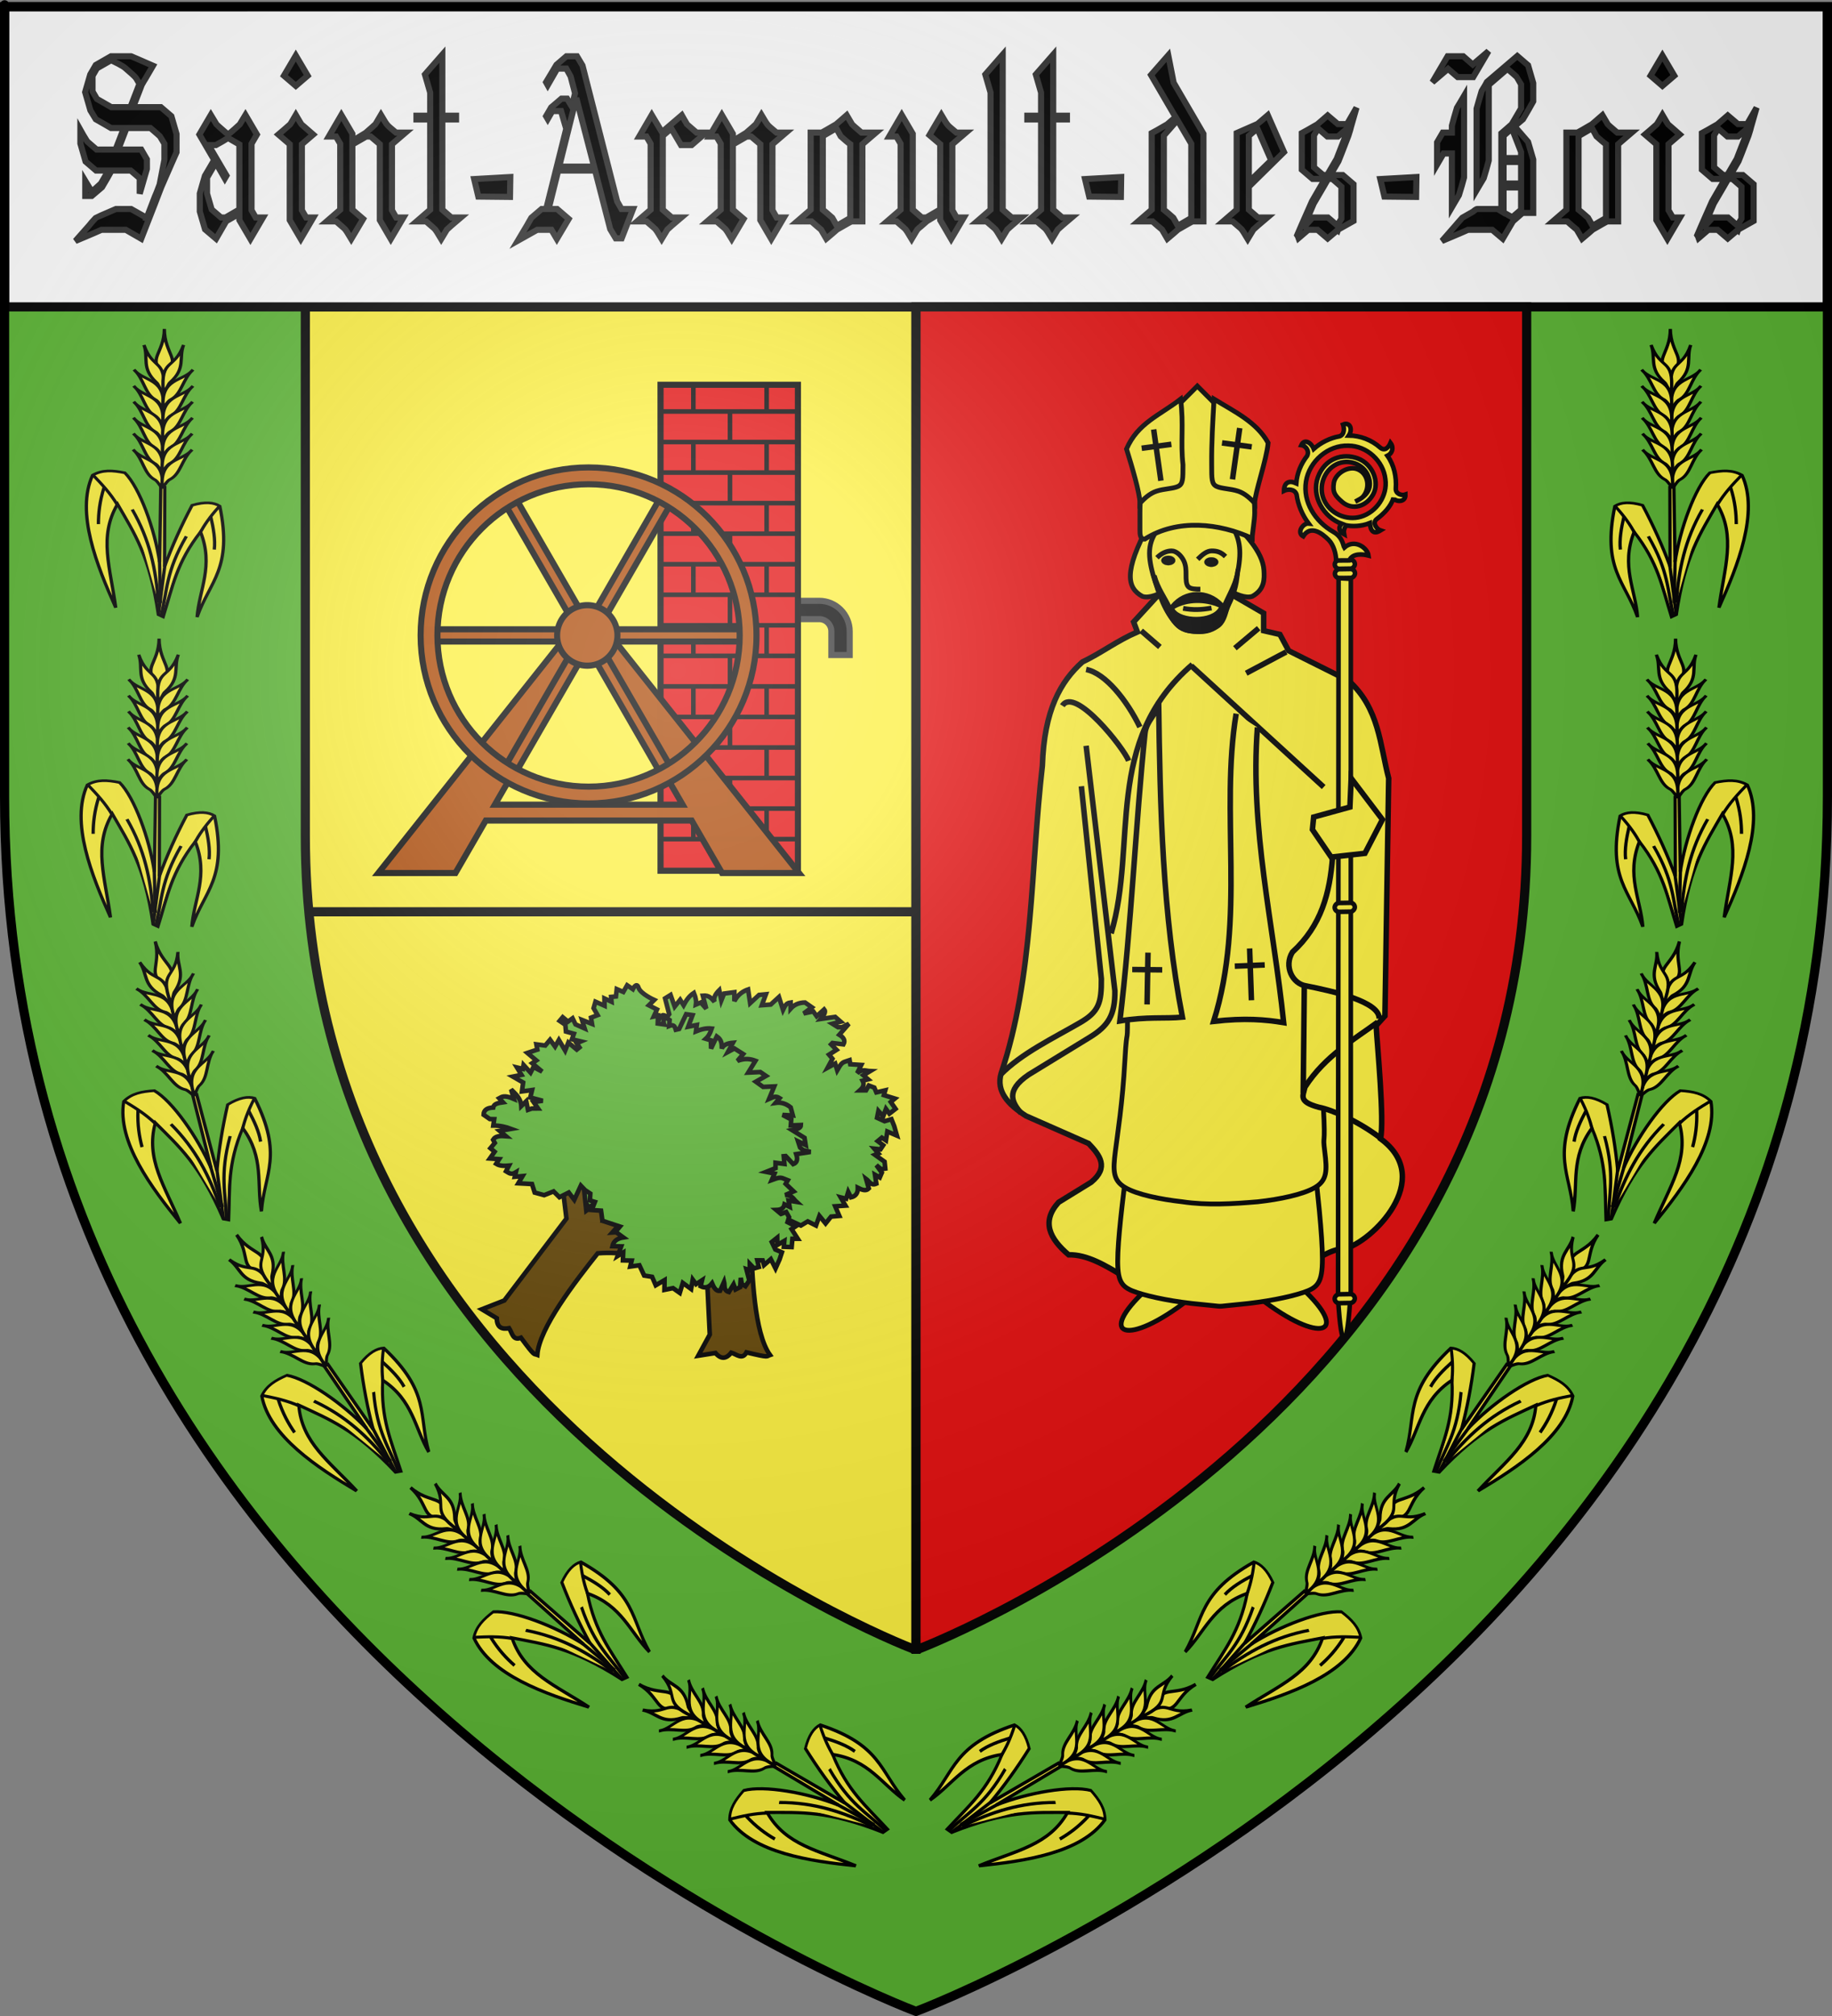 <?xml version="1.0" encoding="UTF-8" standalone="no"?>
<svg
   xmlns:dc="http://purl.org/dc/elements/1.1/"
   xmlns:cc="http://creativecommons.org/ns#"
   xmlns:rdf="http://www.w3.org/1999/02/22-rdf-syntax-ns#"
   xmlns:svg="http://www.w3.org/2000/svg"
   xmlns="http://www.w3.org/2000/svg"
   xmlns:xlink="http://www.w3.org/1999/xlink"
   xmlns:sodipodi="http://sodipodi.sourceforge.net/DTD/sodipodi-0.dtd"
   xmlns:inkscape="http://www.inkscape.org/namespaces/inkscape"
   height="660"
   width="600"
   version="1.0"
   id="svg2"
   sodipodi:version="0.32"
   inkscape:version="0.46"
   sodipodi:docname="Blason_ville_fr_Saint-Arnoult-des-Bois_(Eure-et-Loir).svg"
   sodipodi:docbase="C:\Documents and Settings\Nicolas\Mes documents\Mes images\Antoine\Héraldique\A mettre sur le profil"
   inkscape:export-filename="/Users/olivier/Desktop/Blason Rouge/Blason_Vide_3D.png"
   inkscape:export-xdpi="144"
   inkscape:export-ydpi="144"
   inkscape:output_extension="org.inkscape.output.svg.inkscape">
  <rect width="100%" height="100%" fill="#808080" stroke="none"/>
  <sodipodi:namedview
     inkscape:window-height="977"
     inkscape:window-width="1280"
     inkscape:pageshadow="2"
     inkscape:pageopacity="0.0"
     guidetolerance="10"
     gridtolerance="10.0"
     objecttolerance="10.0"
     borderopacity="1.0"
     bordercolor="#666666"
     pagecolor="#ffffff"
     id="base"
     showgrid="false"
     height="660px"
     inkscape:zoom="1.1621207"
     inkscape:cx="300.00013"
     inkscape:cy="330.00014"
     inkscape:window-x="-4"
     inkscape:window-y="-4"
     inkscape:current-layer="layer3"
     inkscape:object-nodes="true"
     inkscape:snap-global="false" />
  <desc
     id="desc4">Flag of Canton of Valais (Wallis)</desc>
  <defs
     id="defs6">
    <linearGradient
       id="linearGradient2893">
      <stop
         style="stop-color:white;stop-opacity:0.314;"
         offset="0"
         id="stop2895" />
      <stop
         id="stop2897"
         offset="0.19"
         style="stop-color:white;stop-opacity:0.251;" />
      <stop
         style="stop-color:#6b6b6b;stop-opacity:0.125;"
         offset="0.6"
         id="stop2901" />
      <stop
         style="stop-color:black;stop-opacity:0.125;"
         offset="1"
         id="stop2899" />
    </linearGradient>
    <radialGradient
       inkscape:collect="always"
       xlink:href="#linearGradient2893"
       id="radialGradient3163"
       gradientUnits="userSpaceOnUse"
       gradientTransform="matrix(1.353,0,0,1.349,-77.629,-85.747)"
       cx="221.445"
       cy="226.331"
       fx="221.445"
       fy="226.331"
       r="300" />
  </defs>
  <g
     inkscape:groupmode="layer"
     id="layer3"
     inkscape:label="Fond écu"
     style="display:inline">
    <path
       id="path2855"
       style="fill:#5ab532;fill-opacity:1;fill-rule:evenodd;stroke:none;stroke-width:1px;stroke-linecap:butt;stroke-linejoin:miter;stroke-opacity:1"
       d="M 300,658.5 C 300,658.5 598.5,546.18 598.5,260.728 C 598.5,-24.723 598.5,2.176 598.5,2.176 L 1.5,2.176 L 1.5,260.728 C 1.5,546.18 300,658.5 300,658.5 z "
       sodipodi:nodetypes="cccccc" />
    <path
       style="fill:#fcef3c;fill-opacity:1;fill-rule:evenodd;stroke:#000000;stroke-width:3;stroke-linecap:butt;stroke-linejoin:miter;stroke-opacity:1.0;stroke-miterlimit:4;stroke-dasharray:none"
       d="M 100 100.469 L 100 273.688 C 100 461.623 292.676 537.36 299.375 539.938 L 300 539.938 L 300 100.469 L 100 100.469 z "
       id="path8417" />
    <rect
       style="opacity:1;fill:#000000;fill-opacity:1;stroke:none;stroke-width:3;stroke-miterlimit:4;stroke-dasharray:none;stroke-opacity:1"
       id="rect4084"
       width="200.825"
       height="3"
       x="100.134"
       y="297" />
    <path
       style="opacity:1;fill:#ffffff;fill-opacity:1;stroke:#000000;stroke-width:3;stroke-miterlimit:4;stroke-dasharray:none;stroke-opacity:1.0"
       d="M 1.5,2.188 L 1.5,100.469 L 598.5,100.469 L 598.5,2.187 L 1.5,2.188 z"
       id="rect4203"
       sodipodi:nodetypes="ccccc" />
    <path
       style="font-size:60.603px;font-style:normal;font-variant:normal;font-weight:normal;font-stretch:normal;text-align:start;line-height:100%;writing-mode:lr-tb;text-anchor:start;fill:#000000;fill-opacity:1;stroke:#313131;stroke-width:2;stroke-linecap:butt;stroke-linejoin:miter;stroke-miterlimit:4;stroke-dasharray:none;stroke-opacity:1;font-family:GothicE;-inkscape-font-specification:GothicE"
       d="M 57.821,49.855 L 56.172,53.576 L 52.873,61.135 C 52.678,61.651 52.399,62.368 52.038,63.286 C 51.676,64.203 51.232,65.359 50.705,66.755 L 46.254,78.15 L 41.216,75.243 L 33.219,75.243 C 32.827,75.424 31.927,75.818 30.519,76.425 C 29.111,77.033 27.172,77.853 24.702,78.887 L 29.198,73.809 C 29.409,73.525 29.698,73.169 30.067,72.743 C 30.436,72.317 30.885,71.832 31.412,71.29 C 31.442,71.264 32.003,71.012 33.095,70.534 C 34.187,70.056 35.817,69.352 37.986,68.421 L 42.933,68.421 C 44.56,69.326 46.209,70.256 47.881,71.212 L 47.655,72.336 L 50.705,64.39 C 51.051,63.641 51.578,62.31 52.286,60.398 L 53.845,52.297 L 53.845,47.065 C 52.986,45.592 52.497,44.778 52.376,44.623 C 52.301,44.545 52.007,44.281 51.495,43.828 C 50.983,43.376 50.245,42.737 49.281,41.91 L 41.442,41.91 L 38.731,48.964 L 46.254,48.964 L 48.107,52.142 L 48.107,55.321 L 45.757,63.421 L 45.757,58.344 L 42.798,55.824 L 36.54,55.824 C 36.103,56.626 35.625,57.478 35.105,58.383 C 34.586,59.287 34.017,60.256 33.4,61.29 L 30.034,64.158 L 27.933,64.158 L 27.933,59.235 L 30.034,62.724 C 30.862,62.078 31.833,61.225 32.948,60.166 C 33.008,60.114 33.249,59.726 33.671,59.003 C 34.092,58.279 34.71,57.22 35.523,55.824 L 31.457,55.824 L 28.023,52.879 L 26.329,46.987 L 26.329,42.569 C 26.615,43.085 26.942,43.654 27.311,44.274 C 27.68,44.894 28.091,45.566 28.543,46.29 C 28.708,46.445 29.051,46.742 29.57,47.181 C 30.09,47.62 30.779,48.215 31.638,48.964 L 37.85,48.964 L 40.584,41.91 L 36.359,41.91 C 35.666,41.496 34.91,41.057 34.089,40.592 C 33.268,40.127 32.36,39.61 31.366,39.041 C 30.794,38.111 30.207,37.142 29.604,36.135 L 27.887,30.166 L 29.559,24.39 L 31.366,21.29 L 36.359,18.421 L 42.933,18.421 C 43.265,18.551 44.021,18.874 45.204,19.39 C 46.386,19.907 48.016,20.618 50.095,21.522 L 47.655,25.708 C 47.519,25.915 47.35,26.186 47.147,26.522 C 46.943,26.858 46.698,27.284 46.412,27.801 C 46.247,28.24 46.089,28.66 45.938,29.061 C 45.787,29.461 45.637,29.855 45.486,30.243 L 43.588,35.088 L 52.693,35.088 L 56.127,38.034 L 57.821,43.886 L 57.821,49.855 z M 45.667,27.452 C 45.32,26.858 45.053,26.399 44.865,26.076 C 44.677,25.753 44.56,25.566 44.515,25.514 C 44.304,25.23 43.867,24.791 43.204,24.196 L 41.126,22.375 C 40.84,22.116 40.501,21.871 40.109,21.638 C 39.718,21.406 39.281,21.16 38.799,20.902 L 36.404,19.7 L 31.728,22.375 L 30.305,24.855 L 30.305,29.933 L 31.728,32.375 L 36.45,35.088 L 42.707,35.088 L 45.667,27.452 z M 86.128,71.212 L 82.016,78.228 L 78.402,72.065 L 78.402,69.933 L 74.087,72.414 L 70.766,78.15 L 67.151,75.088 L 65.434,69.235 L 65.434,63.344 C 65.69,62.439 65.958,61.509 66.236,60.553 C 66.515,59.597 66.805,58.602 67.106,57.569 C 67.528,56.871 67.991,56.089 68.495,55.224 C 69,54.358 69.553,53.408 70.156,52.375 L 65.299,44.041 L 69.049,37.646 L 70.901,40.708 C 71.007,40.837 71.319,41.128 71.839,41.58 C 72.359,42.032 73.093,42.672 74.042,43.499 C 74.177,43.525 74.411,43.628 74.742,43.809 C 74.817,43.783 74.908,43.744 75.013,43.693 C 75.118,43.641 75.246,43.576 75.397,43.499 C 75.819,43.137 76.289,42.73 76.809,42.278 C 77.329,41.826 77.905,41.303 78.537,40.708 L 80.39,37.646 L 84.14,44.041 L 82.378,47.065 L 82.378,68.809 L 83.756,71.212 L 86.128,71.212 z M 78.402,68.576 L 78.402,47.297 L 74.697,45.166 C 74.17,45.501 73.578,45.863 72.923,46.251 C 72.268,46.638 71.534,47.052 70.721,47.491 L 68.303,47.491 L 74.177,57.491 L 73.635,58.421 L 70.676,53.266 L 67.806,58.189 L 67.806,63.344 L 69.32,68.576 L 72.392,71.212 L 73.861,71.212 L 78.402,68.576 z M 100.767,24.778 L 96.882,28.111 L 92.996,24.778 L 96.882,18.189 L 100.767,24.778 z M 102.62,71.212 L 98.508,78.228 L 94.893,72.065 L 94.893,47.22 L 91.188,44.041 C 91.716,43.602 92.295,43.105 92.928,42.549 C 93.561,41.994 94.261,41.38 95.029,40.708 C 95.165,40.553 95.782,39.532 96.882,37.646 C 97.981,39.532 98.598,40.553 98.734,40.708 C 98.779,40.76 99.122,41.057 99.762,41.6 C 100.402,42.142 101.34,42.956 102.575,44.041 L 98.87,47.22 L 98.87,68.809 L 100.27,71.212 L 102.62,71.212 z M 132.802,43.421 L 128.374,47.22 L 128.374,68.809 L 129.752,71.212 L 132.124,71.212 L 127.99,78.228 L 124.398,72.065 L 124.398,47.22 L 121.416,44.7 L 119.947,44.7 L 115.407,47.297 L 115.407,68.654 L 118.931,71.677 L 115.045,78.228 C 113.946,76.367 113.223,75.256 112.876,74.894 C 112.861,74.868 112.624,74.662 112.165,74.274 C 111.705,73.887 111.016,73.292 110.098,72.491 L 106.98,72.491 L 111.43,68.654 L 111.43,47.065 L 110.052,44.7 L 107.68,44.7 L 111.792,37.646 L 115.407,43.809 L 115.407,45.979 C 115.919,45.773 116.536,45.456 117.259,45.03 C 117.982,44.604 118.818,44.093 119.767,43.499 L 121.845,41.677 C 122.041,41.522 122.395,41.199 122.907,40.708 C 123.012,40.605 123.63,39.584 124.759,37.646 C 125.829,39.481 126.559,40.605 126.951,41.018 C 127.071,41.199 127.99,42 129.707,43.421 L 132.802,43.421 z M 150.92,71.212 L 147.87,73.809 C 147.644,74.016 147.407,74.229 147.159,74.449 C 146.91,74.668 146.643,74.907 146.357,75.166 C 146.266,75.295 145.649,76.315 144.504,78.228 C 143.405,76.367 142.682,75.256 142.335,74.894 C 142.32,74.868 142.083,74.662 141.624,74.274 C 141.164,73.887 140.475,73.292 139.557,72.491 L 136.439,72.491 L 140.89,68.654 L 140.89,39.119 L 136.394,39.119 L 136.394,37.879 L 140.89,37.879 L 140.89,30.321 L 139.173,24.39 L 144.866,17.879 L 144.866,37.879 L 149.361,37.879 L 149.361,39.119 L 144.866,39.119 L 144.866,68.654 L 147.825,71.212 L 150.92,71.212 z M 156.657,64.359 L 155.291,58.623 L 167.132,57.956 L 167.029,64.468 L 156.657,64.359 z M 207.331,68.421 L 203.603,78.034 L 201.66,78.034 L 199.853,75.011 L 194.906,55.824 L 182.819,55.824 L 179.679,68.421 L 182.458,68.421 L 186.253,71.677 L 182.367,78.228 L 180.605,75.243 L 175.929,75.243 C 174.784,75.889 173.689,76.503 172.642,77.084 C 171.595,77.666 170.59,78.228 169.626,78.77 L 172.585,73.809 C 172.706,73.576 172.89,73.247 173.139,72.821 C 173.387,72.394 173.685,71.884 174.031,71.29 L 177.397,68.421 L 178.888,68.421 L 185.688,41.212 L 185.282,41.6 L 183.746,36.367 L 180.876,36.367 L 179.385,38.964 L 178.843,38.034 L 180.515,35.166 C 180.952,34.804 181.449,34.384 182.006,33.906 C 182.563,33.428 183.188,32.892 183.881,32.297 L 185.734,32.297 L 187.27,34.855 L 188.332,30.553 L 186.886,25.01 L 185.462,22.452 L 182.503,22.452 L 179.385,27.879 L 178.843,26.91 L 182.254,21.212 L 185.508,18.421 L 188.964,18.421 L 190.771,21.445 L 202.112,65.902 L 203.536,68.421 L 207.331,68.421 z M 194.567,54.545 L 188.738,32.065 L 183.136,54.545 L 194.567,54.545 z M 231.233,43.421 L 226.511,47.491 L 223.032,47.491 L 219.847,42.065 L 217.068,44.468 L 217.068,68.654 L 220.027,71.212 L 223.122,71.212 L 220.072,73.809 C 219.846,74.016 219.609,74.229 219.361,74.449 C 219.112,74.668 218.845,74.907 218.559,75.166 C 218.468,75.295 217.851,76.315 216.706,78.228 C 215.607,76.367 214.884,75.256 214.538,74.894 C 214.523,74.868 214.285,74.662 213.826,74.274 C 213.367,73.887 212.678,73.292 211.759,72.491 L 208.641,72.491 L 213.092,68.654 L 213.092,47.065 L 211.714,44.7 L 209.342,44.7 L 213.453,37.646 L 216.797,43.266 L 223.28,37.724 C 223.552,38.215 223.834,38.706 224.128,39.197 C 224.421,39.688 224.719,40.191 225.02,40.708 C 225.08,40.786 226.119,41.69 228.138,43.421 L 231.233,43.421 z M 257.416,43.421 L 252.988,47.22 L 252.988,68.809 L 254.366,71.212 L 256.738,71.212 L 252.604,78.228 L 249.012,72.065 L 249.012,47.22 L 246.03,44.7 L 244.562,44.7 L 240.021,47.297 L 240.021,68.654 L 243.545,71.677 L 239.659,78.228 C 238.56,76.367 237.837,75.256 237.49,74.894 C 237.475,74.868 237.238,74.662 236.779,74.274 C 236.319,73.887 235.63,73.292 234.712,72.491 L 231.594,72.491 L 236.045,68.654 L 236.045,47.065 L 234.667,44.7 L 232.294,44.7 L 236.406,37.646 L 240.021,43.809 L 240.021,45.979 C 240.533,45.773 241.15,45.456 241.873,45.03 C 242.596,44.604 243.432,44.093 244.381,43.499 L 246.459,41.677 C 246.655,41.522 247.009,41.199 247.521,40.708 C 247.626,40.605 248.244,39.584 249.374,37.646 C 250.443,39.481 251.173,40.605 251.565,41.018 C 251.685,41.199 252.604,42 254.321,43.421 L 257.416,43.421 z M 286.875,43.421 L 282.447,47.22 L 282.447,72.491 L 278.878,72.491 C 278.788,72.543 278.611,72.633 278.347,72.762 C 278.083,72.892 277.733,73.085 277.296,73.344 L 274.111,75.166 C 273.719,75.527 273.234,75.954 272.654,76.445 C 272.074,76.936 271.4,77.504 270.632,78.15 L 268.892,75.166 C 268.094,74.52 267.055,73.628 265.775,72.491 L 261.053,72.491 L 265.504,68.654 L 265.504,43.421 L 269.073,43.421 C 269.149,43.37 269.318,43.279 269.582,43.15 C 269.845,43.021 270.195,42.827 270.632,42.569 L 273.84,40.708 C 274.232,40.372 274.714,39.959 275.286,39.468 C 275.858,38.977 276.528,38.396 277.296,37.724 C 277.583,38.215 277.873,38.706 278.166,39.197 C 278.46,39.688 278.757,40.191 279.059,40.708 C 279.119,40.786 279.405,41.051 279.917,41.503 C 280.429,41.955 281.175,42.594 282.154,43.421 L 286.875,43.421 z M 278.471,71.367 L 278.471,47.22 C 278.065,46.936 277.601,46.574 277.082,46.135 C 276.562,45.695 275.986,45.191 275.354,44.623 C 275.143,44.209 274.913,43.79 274.665,43.363 C 274.416,42.937 274.156,42.478 273.885,41.987 L 269.48,44.545 L 269.48,68.654 C 269.871,68.964 270.327,69.339 270.847,69.778 C 271.366,70.217 271.942,70.721 272.575,71.29 L 274.066,73.925 L 278.471,71.367 z M 316.334,43.421 L 311.907,47.22 L 311.907,68.809 L 313.285,71.212 L 315.657,71.212 L 311.523,78.228 L 307.93,72.065 L 307.93,69.933 C 307.418,70.14 306.801,70.456 306.078,70.883 C 305.355,71.309 304.519,71.819 303.57,72.414 L 301.492,74.235 C 301.191,74.442 300.837,74.752 300.43,75.166 C 300.4,75.217 300.227,75.495 299.911,75.999 C 299.594,76.503 299.15,77.246 298.578,78.228 C 297.478,76.367 296.755,75.256 296.409,74.894 C 296.394,74.868 296.157,74.662 295.697,74.274 C 295.238,73.887 294.549,73.292 293.63,72.491 L 290.512,72.491 L 294.963,68.654 L 294.963,47.065 L 293.585,44.7 L 291.213,44.7 L 295.324,37.646 L 298.939,43.809 L 298.939,68.654 L 301.899,71.212 L 303.39,71.212 L 307.93,68.576 L 307.93,47.22 L 304.406,44.235 L 308.292,37.646 C 309.361,39.481 310.092,40.605 310.483,41.018 C 310.604,41.199 311.522,42 313.239,43.421 L 316.334,43.421 z M 334.453,71.212 L 331.403,73.809 C 331.177,74.016 330.94,74.229 330.691,74.449 C 330.443,74.668 330.175,74.907 329.889,75.166 C 329.799,75.295 329.181,76.315 328.037,78.228 C 326.937,76.367 326.214,75.256 325.868,74.894 C 325.853,74.868 325.616,74.662 325.156,74.274 C 324.697,73.887 324.008,73.292 323.089,72.491 L 319.972,72.491 L 324.422,68.654 L 324.422,30.321 L 322.705,24.39 L 328.398,17.879 L 328.398,68.654 L 331.358,71.212 L 334.453,71.212 z M 350.99,71.212 L 347.94,73.809 C 347.714,74.016 347.477,74.229 347.228,74.449 C 346.98,74.668 346.712,74.907 346.426,75.166 C 346.336,75.295 345.718,76.315 344.574,78.228 C 343.474,76.367 342.751,75.256 342.405,74.894 C 342.39,74.868 342.153,74.662 341.693,74.274 C 341.234,73.887 340.545,73.292 339.626,72.491 L 336.509,72.491 L 340.959,68.654 L 340.959,39.119 L 336.463,39.119 L 336.463,37.879 L 340.959,37.879 L 340.959,30.321 L 339.242,24.39 L 344.935,17.879 L 344.935,37.879 L 349.431,37.879 L 349.431,39.119 L 344.935,39.119 L 344.935,68.654 L 347.895,71.212 L 350.99,71.212 z M 356.727,64.359 L 355.36,58.623 L 367.201,57.956 L 367.099,64.468 L 356.727,64.359 z M 394.139,72.491 L 390.57,72.491 C 390.479,72.543 390.302,72.633 390.039,72.762 C 389.775,72.892 389.425,73.085 388.988,73.344 L 385.803,75.166 C 385.411,75.527 384.926,75.954 384.346,76.445 C 383.766,76.936 383.092,77.504 382.324,78.15 L 380.584,75.166 C 379.786,74.52 378.747,73.628 377.467,72.491 L 372.745,72.491 L 377.196,68.654 L 377.196,43.576 L 378.913,42.646 L 382.279,40.708 L 385.012,38.344 L 376.97,24.545 L 382.618,18.111 L 384.38,27.065 L 394.139,43.809 L 394.139,72.491 z M 390.163,71.367 L 390.163,47.065 L 385.622,39.313 L 381.172,44.39 L 381.172,68.654 C 381.563,68.964 382.019,69.339 382.539,69.778 C 383.058,70.217 383.634,70.721 384.267,71.29 L 385.758,73.925 L 390.163,71.367 z M 420.526,49.778 L 409.004,61.135 L 409.004,68.654 L 411.964,71.212 L 415.059,71.212 L 412.009,73.809 C 411.783,74.016 411.546,74.229 411.297,74.449 C 411.049,74.668 410.782,74.907 410.495,75.166 C 410.405,75.295 409.788,76.315 408.643,78.228 C 407.543,76.367 406.821,75.256 406.474,74.894 C 406.459,74.868 406.222,74.662 405.762,74.274 C 405.303,73.887 404.614,73.292 403.695,72.491 L 400.578,72.491 L 405.028,68.654 L 405.028,43.576 L 411.738,40.631 C 411.873,40.579 413.033,39.61 415.217,37.724 L 420.526,49.778 z M 416.324,52.491 L 411.783,42.065 L 409.004,44.468 L 409.004,59.623 L 416.324,52.491 z M 444.27,35.243 L 442.507,41.367 C 442.387,41.961 442.093,42.969 441.626,44.39 L 439.458,50.011 C 439.352,50.269 439.209,50.631 439.028,51.096 C 438.848,51.561 438.622,52.129 438.351,52.801 C 438.019,53.37 437.635,54.029 437.199,54.778 C 436.762,55.527 436.265,56.367 435.707,57.297 L 439.774,57.297 L 443.298,60.321 L 443.298,72.336 L 438.26,75.166 L 438.17,75.398 L 438.08,75.321 L 434.826,78.073 L 431.505,75.243 L 428.456,75.243 L 425.293,77.956 L 425.067,77.336 L 424.841,76.987 L 426.445,73.266 L 429.698,65.902 L 433.945,58.576 L 429.879,58.576 L 426.355,55.553 L 426.355,43.576 L 428.072,42.646 L 431.46,40.708 L 434.826,37.801 L 438.17,40.631 L 441.175,40.631 L 444.27,35.243 z M 441.581,41.755 L 441.446,41.91 L 441.4,41.91 L 438.17,44.7 L 434.736,44.7 L 431.686,42.065 L 430.353,44.313 L 430.353,54.778 L 433.313,57.297 L 434.691,57.297 L 437.786,51.987 C 437.861,51.781 437.985,51.451 438.159,50.999 C 438.332,50.547 438.561,49.959 438.848,49.235 L 440.994,43.731 C 441.009,43.68 441.065,43.492 441.163,43.169 C 441.261,42.846 441.4,42.375 441.581,41.755 L 441.581,41.755 z M 439.322,71.6 L 439.322,61.135 L 436.363,58.576 L 434.962,58.576 L 433.403,61.29 L 430.24,66.677 C 430.135,66.936 429.988,67.284 429.8,67.724 C 429.611,68.163 429.374,68.719 429.088,69.39 L 426.693,74.778 L 429.879,71.212 L 434.917,71.212 L 437.967,73.809 L 439.322,71.6 z M 453.418,64.359 L 452.052,58.623 L 463.892,57.956 L 463.79,64.468 L 453.418,64.359 z M 487.487,16.755 L 482.494,25.243 L 477.411,25.243 L 474.248,22.53 L 469.12,26.91 L 474.113,18.421 L 479.218,18.421 L 482.359,21.134 L 487.487,16.755 z M 502.149,69.7 L 498.647,69.7 L 495.552,72.414 C 495.462,72.517 494.332,74.429 492.163,78.15 L 488.729,75.243 L 480.777,75.243 C 480.386,75.424 479.486,75.818 478.078,76.425 C 476.669,77.033 474.73,77.853 472.26,78.887 L 476.711,73.809 C 476.907,73.576 477.189,73.247 477.558,72.821 C 477.927,72.394 478.383,71.884 478.925,71.29 L 482.268,69.39 C 482.298,69.365 482.381,69.306 482.517,69.216 C 482.652,69.126 482.841,68.977 483.082,68.77 C 483.368,68.538 483.646,68.421 483.917,68.421 L 490.492,68.421 C 490.687,68.551 490.887,68.673 491.09,68.79 C 491.294,68.906 491.501,69.029 491.712,69.158 L 491.712,43.654 C 492.239,43.215 492.781,42.743 493.338,42.239 C 493.895,41.735 494.475,41.225 495.078,40.708 C 495.138,40.631 495.424,40.159 495.936,39.293 C 496.448,38.428 497.194,37.155 498.173,35.476 L 498.173,27.646 C 497.224,26.018 496.734,25.191 496.704,25.165 C 496.629,25.088 496.346,24.83 495.857,24.39 C 495.368,23.951 494.648,23.331 493.7,22.53 L 487.577,27.801 L 487.577,52.569 C 487.366,53.396 487.125,54.287 486.854,55.243 C 486.583,56.199 486.274,57.233 485.928,58.344 C 485.627,58.861 485.28,59.436 484.889,60.069 C 484.497,60.702 484.068,61.419 483.601,62.22 L 483.601,35.553 C 483.812,34.778 484.057,33.912 484.335,32.956 C 484.614,32 484.927,30.941 485.273,29.778 L 486.425,27.879 L 486.99,26.832 L 496.93,18.344 L 500.454,21.367 L 502.149,27.22 L 502.149,33.189 C 501.697,34.016 501.192,34.914 500.635,35.883 C 500.078,36.852 499.46,37.905 498.783,39.041 C 498.361,39.403 497.924,39.772 497.472,40.146 C 497.02,40.521 496.546,40.928 496.049,41.367 L 500.454,46.445 L 502.149,52.22 L 502.149,69.7 z M 479.49,58.111 C 479.279,58.938 479.034,59.83 478.755,60.786 C 478.477,61.742 478.164,62.775 477.818,63.886 C 477.517,64.403 477.174,64.985 476.79,65.631 C 476.406,66.277 475.98,67 475.514,67.801 L 475.514,50.243 L 472.78,50.243 L 470.656,53.886 L 470.656,46.6 L 472.509,43.421 L 475.514,43.421 L 475.514,41.135 C 475.724,40.308 475.965,39.416 476.236,38.46 C 476.508,37.504 476.816,36.458 477.163,35.321 C 477.464,34.804 477.81,34.229 478.202,33.596 C 478.593,32.963 479.023,32.246 479.49,31.445 L 479.49,58.111 z M 498.173,51.755 L 498.173,49.778 L 495.168,42.065 L 492.434,44.468 L 492.434,51.755 L 498.173,51.755 z M 498.173,60.088 L 498.173,53.034 L 492.434,53.034 L 492.434,60.088 L 498.173,60.088 z M 498.173,68.654 L 498.173,61.367 L 492.434,61.367 L 492.434,69.545 L 495.258,71.135 L 498.173,68.654 z M 534.387,43.421 L 529.959,47.22 L 529.959,72.491 L 526.389,72.491 C 526.299,72.543 526.122,72.633 525.858,72.762 C 525.595,72.892 525.245,73.085 524.808,73.344 L 521.623,75.166 C 521.231,75.527 520.745,75.954 520.165,76.445 C 519.586,76.936 518.912,77.504 518.143,78.15 L 516.404,75.166 C 515.606,74.52 514.566,73.628 513.286,72.491 L 508.565,72.491 L 513.015,68.654 L 513.015,43.421 L 516.585,43.421 C 516.66,43.37 516.829,43.279 517.093,43.15 C 517.356,43.021 517.707,42.827 518.143,42.569 L 521.351,40.708 C 521.743,40.372 522.225,39.959 522.797,39.468 C 523.37,38.977 524.04,38.396 524.808,37.724 C 525.094,38.215 525.384,38.706 525.678,39.197 C 525.971,39.688 526.269,40.191 526.57,40.708 C 526.63,40.786 526.916,41.051 527.429,41.503 C 527.941,41.955 528.686,42.594 529.665,43.421 L 534.387,43.421 z M 525.983,71.367 L 525.983,47.22 C 525.576,46.936 525.113,46.574 524.593,46.135 C 524.074,45.695 523.498,45.191 522.865,44.623 C 522.654,44.209 522.424,43.79 522.176,43.363 C 521.927,42.937 521.668,42.478 521.397,41.987 L 516.991,44.545 L 516.991,68.654 C 517.383,68.964 517.838,69.339 518.358,69.778 C 518.878,70.217 519.454,70.721 520.086,71.29 L 521.577,73.925 L 525.983,71.367 z M 548.348,24.778 L 544.462,28.111 L 540.577,24.778 L 544.462,18.189 L 548.348,24.778 z M 550.201,71.212 L 546.089,78.228 L 542.474,72.065 L 542.474,47.22 L 538.769,44.041 C 539.297,43.602 539.876,43.105 540.509,42.549 C 541.141,41.994 541.842,41.38 542.61,40.708 C 542.745,40.553 543.363,39.532 544.462,37.646 C 545.562,39.532 546.179,40.553 546.315,40.708 C 546.36,40.76 546.703,41.057 547.343,41.6 C 547.983,42.142 548.921,42.956 550.155,44.041 L 546.451,47.22 L 546.451,68.809 L 547.851,71.212 L 550.201,71.212 z M 575.3,35.243 L 573.538,41.367 C 573.417,41.961 573.123,42.969 572.657,44.39 L 570.488,50.011 C 570.382,50.269 570.239,50.631 570.058,51.096 C 569.878,51.561 569.652,52.129 569.381,52.801 C 569.049,53.37 568.665,54.029 568.229,54.778 C 567.792,55.527 567.295,56.367 566.738,57.297 L 570.804,57.297 L 574.328,60.321 L 574.328,72.336 L 569.29,75.166 L 569.2,75.398 L 569.11,75.321 L 565.857,78.073 L 562.536,75.243 L 559.486,75.243 L 556.323,77.956 L 556.097,77.336 L 555.871,76.987 L 557.475,73.266 L 560.728,65.902 L 564.975,58.576 L 560.909,58.576 L 557.385,55.553 L 557.385,43.576 L 559.102,42.646 L 562.49,40.708 L 565.857,37.801 L 569.2,40.631 L 572.205,40.631 L 575.3,35.243 z M 572.611,41.755 L 572.476,41.91 L 572.431,41.91 L 569.2,44.7 L 565.766,44.7 L 562.716,42.065 L 561.383,44.313 L 561.383,54.778 L 564.343,57.297 L 565.721,57.297 L 568.816,51.987 C 568.891,51.781 569.016,51.451 569.189,50.999 C 569.362,50.547 569.592,49.959 569.878,49.235 L 572.024,43.731 C 572.039,43.68 572.095,43.492 572.193,43.169 C 572.291,42.846 572.431,42.375 572.611,41.755 L 572.611,41.755 z M 570.352,71.6 L 570.352,61.135 L 567.393,58.576 L 565.992,58.576 L 564.433,61.29 L 561.27,66.677 C 561.165,66.936 561.018,67.284 560.83,67.724 C 560.642,68.163 560.404,68.719 560.118,69.39 L 557.724,74.778 L 560.909,71.212 L 565.947,71.212 L 568.997,73.809 L 570.352,71.6 z"
       id="text4213"
       sodipodi:nodetypes="cccsccccsccsssccccccccssccccccccccscccccsscccccscsccccscccccccsccscscccccccssccsccccccccccccccccccscsccccsccscsccccccccccscccccccccccccccccccccsccsscccccccccccccccccccsscccccccccsccsccccccsccssccccccccccccccccccccccccccccccccccsccsccccccccccscccccccccccccccccccccccccccccsccsscccccccccssccccccccccccccccsscccccccccsccsccccccccsccscccccccsccscsssccccscscccscccccccccccsccsscssccccccccccccccccccccsccsscccccccccccsccssccccccccccccccccccccccccsccscccccccccccccccccccscccccccccsccssccccccccccccccccscsccccccccccccccccccccccccccccccccccccsccsccccccccsccccccccccccccccccccccccccsccsccssccsccscsccsscccscsccscccccccscscccccscsccccccccscscccccccccccccccccccccccsccscccccccsccscsssccccscscccscccccccccccccsccsscccccccccscsccccccccccccccccccccccccccccccccccccsccsccccccccscccccc" />
    <path
       id="path10688"
       d="M 500,100.469 L 500,273.688 C 500,461.623 307.324,537.36 300.625,539.938 L 300,539.938 L 300,100.469 L 500,100.469 z"
       style="fill:#e20909;fill-opacity:1;fill-rule:evenodd;stroke:#000000;stroke-width:3;stroke-linecap:butt;stroke-linejoin:miter;stroke-miterlimit:4;stroke-dasharray:none;stroke-opacity:1" />
  </g>
  <g
     inkscape:groupmode="layer"
     id="layer4"
     inkscape:label="Meubles">
    <g
       style="display:inline"
       id="g5764">
      <path
         id="path5672"
         d="M 260.688,196.688 L 260.688,202.688 L 268.281,202.688 C 270.489,202.687 272.281,204.48 272.281,206.688 L 272.281,214.438 L 278.281,214.438 L 278.281,206.688 C 278.281,201.167 273.801,196.688 268.281,196.688 L 260.688,196.688 z"
         style="opacity:1;fill:#000000;fill-opacity:1;stroke:#313131;stroke-width:2;stroke-miterlimit:4;stroke-dasharray:none;stroke-opacity:1" />
      <rect
         y="125.965"
         x="216.332"
         height="159.099"
         width="45"
         id="rect5670"
         style="opacity:1;fill:#e20909;fill-opacity:1;stroke:#000000;stroke-width:2;stroke-miterlimit:4;stroke-dasharray:none;stroke-opacity:1" />
      <rect
         y="133.965"
         x="216.332"
         height="1.5"
         width="45"
         id="rect5634"
         style="opacity:1;fill:#000000;fill-opacity:1;stroke:none;stroke-width:2;stroke-miterlimit:4;stroke-dasharray:none;stroke-opacity:1" />
      <use
         style="opacity:1"
         height="660"
         width="600"
         transform="translate(0,10)"
         id="use5642"
         xlink:href="#rect5634"
         y="0"
         x="0" />
      <use
         style="opacity:1"
         height="660"
         width="600"
         transform="translate(0,10)"
         id="use5644"
         xlink:href="#use5642"
         y="0"
         x="0" />
      <use
         style="opacity:1"
         height="660"
         width="600"
         transform="translate(0,10)"
         id="use5646"
         xlink:href="#use5644"
         y="0"
         x="0" />
      <use
         style="opacity:1"
         height="660"
         width="600"
         transform="translate(0,10)"
         id="use5648"
         xlink:href="#use5646"
         y="0"
         x="0" />
      <use
         style="opacity:1"
         height="660"
         width="600"
         transform="translate(0,10)"
         id="use5650"
         xlink:href="#use5648"
         y="0"
         x="0" />
      <use
         style="opacity:1"
         height="660"
         width="600"
         transform="translate(0,10)"
         id="use5652"
         xlink:href="#use5650"
         y="0"
         x="0" />
      <use
         style="opacity:1"
         height="660"
         width="600"
         transform="translate(0,10)"
         id="use5654"
         xlink:href="#use5652"
         y="0"
         x="0" />
      <use
         style="opacity:1"
         height="660"
         width="600"
         transform="translate(0,70)"
         id="use5656"
         xlink:href="#use5642"
         y="0"
         x="0" />
      <use
         style="opacity:1"
         height="660"
         width="600"
         transform="translate(0,70)"
         id="use5658"
         xlink:href="#use5644"
         y="0"
         x="0" />
      <use
         style="opacity:1"
         height="660"
         width="600"
         transform="translate(0,70)"
         id="use5660"
         xlink:href="#use5646"
         y="0"
         x="0" />
      <use
         style="opacity:1"
         height="660"
         width="600"
         transform="translate(0,70)"
         id="use5662"
         xlink:href="#use5648"
         y="0"
         x="0" />
      <use
         style="opacity:1"
         height="660"
         width="600"
         transform="translate(0,70)"
         id="use5664"
         xlink:href="#use5650"
         y="0"
         x="0" />
      <use
         style="opacity:1"
         height="660"
         width="600"
         transform="translate(0,70)"
         id="use5666"
         xlink:href="#use5652"
         y="0"
         x="0" />
      <use
         style="opacity:1"
         height="660"
         width="600"
         transform="translate(0,70)"
         id="use5668"
         xlink:href="#use5654"
         y="0"
         x="0" />
      <rect
         inkscape:tile-y0="133.96454"
         inkscape:tile-x0="238.33231"
         inkscape:tile-h="10"
         inkscape:tile-w="1.5"
         inkscape:tile-cy="138.96454"
         inkscape:tile-cx="239.08231"
         y="134.665"
         x="238.332"
         height="10"
         width="1.5"
         id="rect5698"
         style="opacity:1;fill:#000000;fill-opacity:1;stroke:none;stroke-width:2;stroke-miterlimit:4;stroke-dasharray:none;stroke-opacity:1" />
      <use
         height="660"
         width="600"
         id="use5702"
         transform="translate(-12,10)"
         xlink:href="#rect5698"
         inkscape:tiled-clone-of="#rect5698"
         y="0"
         x="0" />
      <use
         height="660"
         width="600"
         id="use5704"
         transform="translate(0,20)"
         xlink:href="#rect5698"
         inkscape:tiled-clone-of="#rect5698"
         y="0"
         x="0" />
      <use
         height="660"
         width="600"
         id="use5708"
         transform="translate(0,40)"
         xlink:href="#rect5698"
         inkscape:tiled-clone-of="#rect5698"
         y="0"
         x="0" />
      <use
         height="660"
         width="600"
         id="use5712"
         transform="translate(0,60)"
         xlink:href="#rect5698"
         inkscape:tiled-clone-of="#rect5698"
         y="0"
         x="0" />
      <use
         height="660"
         width="600"
         id="use5714"
         transform="translate(12,110)"
         xlink:href="#rect5698"
         inkscape:tiled-clone-of="#rect5698"
         y="0"
         x="0" />
      <use
         height="660"
         width="600"
         id="use5716"
         transform="translate(0,80)"
         xlink:href="#rect5698"
         inkscape:tiled-clone-of="#rect5698"
         y="0"
         x="0" />
      <use
         height="660"
         width="600"
         id="use5718"
         transform="translate(-12,90)"
         xlink:href="#rect5698"
         inkscape:tiled-clone-of="#rect5698"
         y="0"
         x="0" />
      <use
         height="660"
         width="600"
         id="use5720"
         transform="translate(0,100)"
         xlink:href="#rect5698"
         inkscape:tiled-clone-of="#rect5698"
         y="0"
         x="0" />
      <use
         height="660"
         width="600"
         id="use5724"
         transform="translate(0,120)"
         xlink:href="#rect5698"
         inkscape:tiled-clone-of="#rect5698"
         y="0"
         x="0" />
      <use
         height="660"
         width="600"
         id="use5730"
         transform="translate(12,10)"
         xlink:href="#rect5698"
         inkscape:tiled-clone-of="#rect5698"
         y="0"
         x="0" />
      <use
         height="660"
         width="600"
         id="use5732"
         transform="translate(12,30)"
         xlink:href="#rect5698"
         inkscape:tiled-clone-of="#rect5698"
         y="0"
         x="0" />
      <use
         height="660"
         width="600"
         id="use5734"
         transform="translate(-12,30)"
         xlink:href="#rect5698"
         inkscape:tiled-clone-of="#rect5698"
         y="0"
         x="0" />
      <use
         height="660"
         width="600"
         id="use5736"
         transform="translate(-12,50)"
         xlink:href="#rect5698"
         inkscape:tiled-clone-of="#rect5698"
         y="0"
         x="0" />
      <use
         height="660"
         width="600"
         id="use5738"
         transform="translate(12,70)"
         xlink:href="#rect5698"
         inkscape:tiled-clone-of="#rect5698"
         y="0"
         x="0" />
      <use
         height="660"
         width="600"
         id="use5740"
         transform="translate(-12,70)"
         xlink:href="#rect5698"
         inkscape:tiled-clone-of="#rect5698"
         y="0"
         x="0" />
      <use
         height="660"
         width="600"
         id="use5742"
         transform="translate(12,50)"
         xlink:href="#rect5698"
         inkscape:tiled-clone-of="#rect5698"
         y="0"
         x="0" />
      <use
         height="660"
         width="600"
         id="use5744"
         transform="translate(12,90)"
         xlink:href="#rect5698"
         inkscape:tiled-clone-of="#rect5698"
         y="0"
         x="0" />
      <use
         height="660"
         width="600"
         id="use5756"
         transform="translate(12,130)"
         xlink:href="#rect5698"
         inkscape:tiled-clone-of="#rect5698"
         y="0"
         x="0" />
      <use
         height="660"
         width="600"
         id="use5758"
         transform="translate(-12,130)"
         xlink:href="#rect5698"
         inkscape:tiled-clone-of="#rect5698"
         y="0"
         x="0" />
      <rect
         style="opacity:1;fill:#000000;fill-opacity:1;stroke:none;stroke-width:2;stroke-miterlimit:4;stroke-dasharray:none;stroke-opacity:1"
         id="rect5760"
         width="1.5"
         height="8.691"
         x="250.332"
         y="125.974"
         inkscape:tile-cx="239.08231"
         inkscape:tile-cy="138.96454"
         inkscape:tile-w="1.5"
         inkscape:tile-h="10"
         inkscape:tile-x0="238.33231"
         inkscape:tile-y0="133.96454" />
      <rect
         inkscape:tile-y0="133.96454"
         inkscape:tile-x0="238.33231"
         inkscape:tile-h="10"
         inkscape:tile-w="1.5"
         inkscape:tile-cy="138.96454"
         inkscape:tile-cx="239.08231"
         y="125.974"
         x="226.332"
         height="8.691"
         width="1.5"
         id="rect5762"
         style="opacity:1;fill:#000000;fill-opacity:1;stroke:none;stroke-width:2;stroke-miterlimit:4;stroke-dasharray:none;stroke-opacity:1" />
      <path
         id="path5627"
         d="M 185.469,208.25 L 123.906,285.812 L 149.156,285.812 L 159.094,268.625 L 226.531,268.625 L 236.469,285.812 L 261.688,285.812 L 200.125,208.25 L 192.812,210.219 L 223.562,263.438 L 162.062,263.438 L 192.812,210.219 L 185.469,208.25 z"
         style="opacity:0.99;fill:#aa4400;fill-opacity:1;stroke:#000000;stroke-width:2;stroke-miterlimit:4;stroke-dasharray:none;stroke-opacity:1" />
      <g
         id="g5693">
        <path
           style="fill:#aa4400;fill-opacity:1;stroke:#000000;stroke-width:2;stroke-miterlimit:4;stroke-dasharray:none;stroke-opacity:1"
           d="M 168.071,161.656 L 166.321,162.656 L 164.602,163.656 L 189.071,206.031 L 140.134,206.031 L 140.134,208.031 L 140.134,210.031 L 189.071,210.031 L 164.602,252.406 L 166.321,253.406 L 168.071,254.406 L 192.54,212.031 L 216.977,254.406 L 218.727,253.406 L 220.446,252.406 L 195.977,210.031 L 244.915,210.031 L 244.915,208.031 L 244.915,206.031 L 195.977,206.031 L 220.446,163.656 L 218.727,162.656 L 216.977,161.656 L 192.54,204.031 L 168.071,161.656 z"
           id="rect5615" />
        <path
           style="opacity:0.99;fill:#aa4400;fill-opacity:1;stroke:#000000;stroke-width:2;stroke-miterlimit:4;stroke-dasharray:none;stroke-opacity:1"
           d="M 192.759,153.031 C 162.399,153.031 137.759,177.671 137.759,208.031 C 137.759,238.391 162.399,263.031 192.759,263.031 C 223.119,263.031 247.759,238.391 247.759,208.031 C 247.759,177.671 223.119,153.031 192.759,153.031 z M 192.759,158.531 C 220.083,158.531 242.259,180.707 242.259,208.031 C 242.259,235.355 220.083,257.531 192.759,257.531 C 165.435,257.531 143.259,235.355 143.259,208.031 C 143.259,180.707 165.435,158.531 192.759,158.531 z"
           id="path5608" />
        <path
           sodipodi:type="arc"
           style="fill:#aa4400;fill-opacity:1;stroke:#000000;stroke-width:11.35;stroke-miterlimit:4;stroke-dasharray:none;stroke-opacity:1"
           id="path5612"
           sodipodi:cx="891.64948"
           sodipodi:cy="207.38831"
           sodipodi:rx="56.743355"
           sodipodi:ry="55.630741"
           d="M 948.393,207.388 A 56.743,55.631 0 1 1 834.906,207.388 A 56.743,55.631 0 1 1 948.393,207.388 z"
           transform="matrix(0.174,0,0,0.178,37.195,171.112)" />
      </g>
    </g>
    <g
       id="g6326"
       transform="matrix(0.5,0,0,0.5,183.919,321.564)">
      <g
         id="g7256"
         transform="translate(-17.581,-735.996)">
        <path
           sodipodi:nodetypes="cccccccccccccccccc"
           id="path1910"
           style="fill:#604100;fill-opacity:1;fill-rule:evenodd;stroke:#000000;stroke-width:3;stroke-linecap:butt;stroke-linejoin:miter;stroke-miterlimit:4;stroke-dasharray:none;stroke-opacity:1"
           d="M 103.307,872.94 L 96.68,885.721 L 111.355,899.45 L 114.669,966.671 L 107.097,980.552 L 118.375,978.766 C 122.294,983.323 125.661,982.362 128.744,978.552 C 132.197,979.56 136.016,983.494 138.7,978.346 C 154.262,982.116 151.57,980.887 154.089,980.054 C 143.728,965.647 142.318,927.538 141.652,903.71 C 148.074,897.382 153.558,893.871 159.167,889.982 L 149.226,878.62 L 140.232,887.141 L 140.705,871.993 L 130.29,884.774 L 122.243,868.679 L 117.982,887.141 L 103.307,872.94 z" />
        <path
           id="path4587"
           style="fill:#5ab532;fill-opacity:1;fill-rule:evenodd;stroke:#000000;stroke-width:3;stroke-linecap:butt;stroke-linejoin:miter;stroke-miterlimit:4;stroke-dasharray:none;stroke-opacity:1"
           d="M 108.753,877.318 L 104.709,876.868 L 107.405,886.753 L 101.564,885.405 L 98.868,891.695 L 93.477,891.246 L 90.331,897.087 L 84.491,899.783 L 79.548,896.637 L 72.36,902.029 L 71.461,896.637 L 67.867,900.232 L 66.519,897.536 C 65.318,901.122 63.133,900.768 61.127,901.13 L 60.229,897.087 C 58.132,899.185 55.969,901.148 53.04,901.58 L 52.59,897.985 L 47.648,901.58 L 47.199,896.188 L 43.605,896.188 L 43.605,891.695 L 41.358,890.797 C 40.913,887.877 43.403,885.692 46.3,883.608 L 40.909,883.608 L 45.851,877.767 C 42.406,878.999 38.962,880.69 35.517,883.608 L 33.271,880.013 L 31.024,881.811 L 26.082,882.26 C 24.056,879.714 25.123,877.168 27.879,874.622 C 26.574,872.375 28.572,870.129 30.575,867.882 L 26.981,867.433 C 27.733,865.486 28.116,863.539 34.619,861.592 L 29.227,857.998 C 33.509,858.391 37.892,858.385 41.358,862.042 L 41.807,857.549 L 46.3,861.143 L 47.648,858.897 L 50.793,856.201 L 45.851,854.853 L 49.895,850.36 L 42.257,853.954 L 40.01,849.461 L 35.517,854.404 L 32.372,849.461 L 24.734,850.809 L 28.328,846.316 L 22.937,844.519 L 26.531,842.722 L 25.183,840.475 L 31.923,841.374 L 31.024,837.33 L 37.314,835.982 L 28.778,835.982 L 29.676,832.837 L 22.038,832.837 L 25.633,826.996 L 22.937,824.75 L 27.879,821.605 L 27.879,816.663 L 33.271,818.01 L 32.372,813.068 L 40.01,815.764 L 38.213,810.372 L 45.402,810.372 L 45.851,808.126 L 42.706,807.227 L 44.054,804.532 L 38.662,807.227 L 37.314,803.633 L 32.372,805.879 L 29.227,802.734 L 24.734,803.184 L 24.734,800.039 L 29.227,800.039 L 30.126,796.444 L 34.169,798.241 L 40.459,796.444 L 35.517,793.299 L 42.257,791.053 L 39.112,788.357 L 41.358,784.313 L 36.416,782.516 L 34.619,778.472 L 40.909,776.675 L 37.764,773.081 L 42.706,771.733 L 40.459,769.486 L 42.706,767.24 L 40.01,763.196 L 44.503,761.848 L 43.605,756.906 L 48.097,756.457 C 48.097,756.457 46.75,751.065 50.344,753.312 C 53.938,755.558 63.374,752.862 63.374,752.862 L 62.924,757.805 L 68.765,756.457 L 70.113,761.399 L 71.91,759.152 L 75.055,763.196 L 78.65,760.95 C 76.959,760.244 76.418,758.389 75.505,756.906 L 79.548,756.457 L 81.795,759.602 C 83.442,756.54 85.09,757.632 86.737,758.703 L 88.085,756.906 L 85.389,746.572 L 88.984,744.326 L 91.679,751.964 L 95.274,747.471 L 97.52,751.065 C 99.149,748.06 100.961,745.148 104.26,742.978 C 105.679,746.494 105.874,748.786 105.608,750.616 L 108.753,749.268 L 112.347,753.312 L 110.101,744.775 C 114.384,744.385 115.9,746.763 117.739,748.819 C 116.926,746.273 118.314,743.727 120.884,741.181 L 122.232,747.92 L 124.029,743.427 L 130.768,742.528 L 130.768,748.369 C 133.266,743.835 136.415,741.901 139.754,740.731 L 141.102,749.717 L 146.943,744.326 L 151.436,743.876 L 148.74,751.065 L 154.581,750.616 L 159.973,745.674 L 162.668,754.21 C 163.723,752.168 164.151,749.707 167.611,749.268 L 167.611,753.312 C 169.918,750.707 173.044,749.331 177.046,749.268 L 181.539,752.413 L 176.147,756.457 L 182.437,755.109 L 184.684,758.254 L 189.626,753.761 C 190.959,755.337 189.392,757.639 187.38,760.051 L 196.815,758.703 L 200.409,761.848 L 195.018,763.196 L 198.612,765.443 L 201.308,765.443 L 205.801,763.196 L 199.511,770.385 C 202.299,772.104 203.644,774.111 202.207,776.675 L 195.018,775.776 L 194.119,776.675 L 197.714,780.269 L 192.771,783.415 L 195.018,786.11 L 191.873,791.951 L 196.815,789.255 L 198.163,793.748 C 199.58,791.422 200.539,788.637 203.554,787.908 L 206.25,787.009 L 206.699,789.705 L 213.888,790.154 L 211.192,795.546 C 214.679,792.534 217.021,794.098 219.729,794.198 L 215.236,796.893 L 218.381,799.589 L 214.787,800.488 C 216.18,803.083 214.961,805.024 212.99,806.778 L 217.033,806.778 L 218.831,803.633 L 222.425,804.981 L 223.773,808.126 L 229.614,806.778 L 228.715,809.923 L 235.904,812.17 L 233.208,814.416 L 236.353,818.909 L 232.309,822.054 L 230.063,818.909 L 228.266,823.851 L 225.121,820.257 L 224.222,824.75 L 229.164,826.996 L 233.657,825.649 L 235.455,830.141 L 237.252,836.432 L 230.962,833.736 L 230.063,839.577 L 227.367,837.78 L 224.671,840.026 L 228.266,842.722 L 226.469,845.418 L 222.425,844.968 L 225.121,848.113 L 222.874,849.012 L 229.164,853.505 L 229.614,857.998 L 226.918,858.447 L 223.773,855.751 L 227.367,860.694 L 226.019,863.839 L 222.874,862.042 L 223.773,867.882 C 220.214,869.458 219.056,866.233 217.033,864.737 L 218.831,871.028 C 216.965,873.003 214.34,871.937 211.642,870.578 C 211.751,873.88 210.427,876.107 207.149,876.868 L 205.352,873.274 L 204.004,877.767 L 200.409,876.868 L 203.554,882.26 L 196.815,882.709 L 199.511,888.999 L 194.119,889.449 L 190.525,893.942 L 186.481,888.999 L 184.235,895.29 L 178.843,892.594 L 174.35,895.29 L 167.611,892.145 L 163.567,896.637 L 161.77,893.043 L 157.277,896.637 L 154.132,892.594 L 152.784,896.637 L 150.537,890.347 L 146.044,893.942 C 144.454,890.946 145.197,887.951 147.842,884.956 L 141.551,885.405 L 141.551,880.912 L 130.319,885.405 L 125.377,880.912 L 120.434,884.506 L 118.637,879.115 L 115.492,880.463 L 112.796,876.868 L 108.753,877.318 z" />
      </g>
    </g>
    <use
       x="0"
       y="0"
       xlink:href="#g6326"
       id="use6331"
       transform="matrix(0.766,0.643,-0.643,0.766,268.033,-58.392)"
       width="600"
       height="660" />
    <g
       style="display:inline"
       id="g10576"
       transform="translate(12,-4)">
      <path
         sodipodi:nodetypes="cccccccccccsscccccccccccc"
         id="path10130"
         d="M 368.287,197.788 L 359.279,207.615 L 360.507,210.89 C 353.737,213.81 348.783,217.728 342.491,220.717 C 335.412,227.075 329.955,236.405 329.388,254.702 C 325.488,288.45 326.571,323.622 315.876,355.429 C 314.182,361.333 318.161,365.617 324.065,369.35 L 344.538,378.358 C 348.191,382.214 351.342,386.125 345.357,391.052 L 334.711,397.603 C 328.94,403.959 331.804,409.531 337.987,414.8 C 350.204,414.52 362.052,429.389 374.391,429.109 C 383.625,428.899 392.682,430.103 401.813,427.332 C 410.166,424.797 419.809,412.945 428.477,412.753 C 436.972,410.791 458.367,390.114 440.139,376.793 C 441.431,370.918 439.11,346.737 438.697,339.779 L 441.58,336.594 L 442.808,258.797 C 439.916,247.729 439.71,235.894 429.705,226.859 L 410.052,217.032 L 407.185,211.709 L 401.862,210.481 L 401.862,204.748 L 389.169,197.378 L 368.287,197.788 z"
         style="fill:#fcef3c;fill-opacity:1;stroke:#000000;stroke-width:1.805;stroke-miterlimit:4;stroke-dasharray:none;stroke-opacity:1" />
      <path
         style="fill:#fcef3c;fill-rule:evenodd;stroke:#000000;stroke-width:1.567;stroke-linecap:butt;stroke-linejoin:miter;stroke-opacity:1"
         d="M 363.401,426.204 C 347.029,441.265 356.969,445.189 377.245,429.44 L 363.401,426.204 z"
         id="path2583"
         sodipodi:nodetypes="ccc" />
      <path
         sodipodi:nodetypes="ccc"
         id="path10402"
         d="M 414.219,425.574 C 430.591,440.635 420.651,444.558 400.375,428.81 L 414.219,425.574 z"
         style="fill:#fcef3c;fill-rule:evenodd;stroke:#000000;stroke-width:1.567;stroke-linecap:butt;stroke-linejoin:miter;stroke-opacity:1" />
      <path
         sodipodi:nodetypes="cssssssc"
         style="fill:#fcef3c;stroke:#000000;stroke-width:1.567;stroke-opacity:1"
         d="M 357.193,384.832 C 355.627,397.368 354.06,409.903 354.06,416.954 C 354.06,424.005 355.627,425.572 360.327,427.138 C 365.028,428.705 372.862,430.272 381.48,431.056 C 390.098,431.839 385.059,431.839 393.677,431.056 C 402.295,430.272 410.129,428.705 414.83,427.138 C 419.531,425.572 421.098,424.005 421.098,416.17 C 421.098,408.336 419.531,394.234 417.964,380.132"
         class="Silber Rand2"
         id="valentin1-1" />
      <path
         sodipodi:nodetypes="csssccsss"
         id="valentin2-3"
         d="M 357.285,331.255 C 357.285,350.057 357.194,337.111 356.411,351.213 C 355.627,365.315 354.064,374.728 353.28,380.995 C 352.497,387.263 352.494,390.378 356.411,392.728 C 360.328,395.078 368.171,396.654 375.222,397.438 C 383.466,398.671 391.687,398.126 399.957,397.438 C 407.007,396.654 414.823,395.078 418.74,392.728 C 422.657,390.378 422.654,387.263 421.87,380.995 C 421.087,374.728 422.199,380.476 421.415,366.374"
         style="fill:#fcef3c;stroke:#000000;stroke-width:1.567;stroke-opacity:1" />
      <path
         sodipodi:nodetypes="ccscc"
         id="path10134"
         d="M 322.428,368.423 C 319.673,365.18 316.976,361.214 324.884,355.838 L 344.948,343.555 C 351.003,339.847 353.209,336.257 353.137,328.405 L 343.719,248.151"
         style="fill:none;fill-opacity:1;stroke:#000000;stroke-width:1.805;stroke-miterlimit:4;stroke-dasharray:none;stroke-opacity:1" />
      <path
         style="fill:none;fill-opacity:1;stroke:#000000;stroke-width:1.805;stroke-miterlimit:4;stroke-dasharray:none;stroke-opacity:1"
         d="M 315.704,355.811 C 322.587,348.813 333.013,343.858 341.747,338.791 C 347.87,335.239 348.78,332.312 348.708,324.46 L 342.157,261.404"
         id="path10136"
         sodipodi:nodetypes="cscc" />
      <path
         sodipodi:nodetypes="cc"
         id="path10138"
         d="M 378.523,221.536 C 349.171,246.785 360.652,280.2 351.908,309.57"
         style="fill:none;fill-opacity:1;stroke:#000000;stroke-width:1.805;stroke-miterlimit:4;stroke-dasharray:none;stroke-opacity:1" />
      <path
         id="path10142"
         d="M 378.114,221.946 L 421.516,261.663"
         style="fill:none;fill-opacity:1;stroke:#000000;stroke-width:1.805;stroke-miterlimit:4;stroke-dasharray:none;stroke-opacity:1" />
      <path
         sodipodi:nodetypes="cccc"
         id="path10146"
         d="M 439.69,337.538 C 440.051,331.903 424.306,328.454 415.784,326.767 C 411.254,326.117 408.419,320.329 411.28,315.711 C 420.787,307.021 423.541,296.341 424.436,284.507"
         style="fill:none;fill-opacity:1;stroke:#000000;stroke-width:1.805;stroke-miterlimit:4;stroke-dasharray:none;stroke-opacity:1" />
      <path
         sodipodi:nodetypes="cccc"
         id="path10144"
         d="M 439.722,376.284 C 432.762,371.056 424.382,367.353 419.878,366.484 C 413.139,364.639 414.767,362.827 415.374,359.933 C 421.926,349.612 432.253,343.803 439.214,338.622"
         style="fill:none;fill-opacity:1;stroke:#000000;stroke-width:1.805;stroke-miterlimit:4;stroke-dasharray:none;stroke-opacity:1" />
      <path
         sodipodi:nodetypes="cc"
         id="path10148"
         d="M 361.326,242.009 C 357.098,233.332 350.072,224.415 343.719,223.174"
         style="fill:none;fill-opacity:1;stroke:#000000;stroke-width:1.805;stroke-miterlimit:4;stroke-dasharray:none;stroke-opacity:1" />
      <path
         sodipodi:nodetypes="cc"
         id="path10150"
         d="M 357.641,253.064 C 356.162,249.044 340.012,228.532 335.94,235.048"
         style="fill:none;fill-opacity:1;stroke:#000000;stroke-width:1.805;stroke-miterlimit:4;stroke-dasharray:none;stroke-opacity:1" />
      <path
         id="path10152"
         d="M 400.225,209.662 L 392.445,216.213"
         style="fill:none;fill-opacity:1;stroke:#000000;stroke-width:1.805;stroke-miterlimit:4;stroke-dasharray:none;stroke-opacity:1" />
      <path
         id="path10154"
         d="M 409.233,217.442 L 396.13,224.402"
         style="fill:none;fill-opacity:1;stroke:#000000;stroke-width:1.805;stroke-miterlimit:4;stroke-dasharray:none;stroke-opacity:1" />
      <path
         id="path10156"
         d="M 361.735,210.481 L 367.877,215.804"
         style="fill:none;fill-opacity:1;stroke:#000000;stroke-width:1.805;stroke-miterlimit:4;stroke-dasharray:none;stroke-opacity:1" />
      <path
         sodipodi:nodetypes="cccc"
         id="path10158"
         d="M 392.854,237.651 C 387.531,269.998 396.07,304.802 385.484,338.377 C 395.771,337.192 402.447,337.812 408.414,338.787 C 405.09,306.653 397.326,275.258 399.815,242.155"
         style="fill:#fcef3c;fill-opacity:1;stroke:#000000;stroke-width:1.805;stroke-miterlimit:4;stroke-dasharray:none;stroke-opacity:1" />
      <path
         sodipodi:nodetypes="ccscc"
         id="path10160"
         d="M 375.248,337.003 C 368.722,303.291 367.93,268.351 367.468,233.82 C 367.124,237.758 363.448,239.817 363.004,244.057 C 360.066,272.074 358.45,308.003 354.775,338.232 C 363.725,336.771 369.477,337.547 375.248,337.003 z"
         style="fill:#fcef3c;fill-opacity:1;stroke:#000000;stroke-width:1.805;stroke-miterlimit:4;stroke-dasharray:none;stroke-opacity:1" />
      <g
         transform="matrix(0.902,0,0,0.902,-614.002,19.375)"
         id="g10404">
        <path
           sodipodi:nodetypes="cccc"
           id="valentin7-1"
           class="Gold Rand2"
           d="M 1084.605,173.265 C 1075.184,190.705 1076.769,196.41 1082.183,199.401 C 1084.787,200.269 1088.26,198.533 1091.732,196.796"
           style="fill:#fcef3c;stroke:#000000;stroke-width:1.736;stroke-opacity:1" />
        <path
           sodipodi:nodetypes="cscc"
           id="valentin7-2"
           class="Gold Rand2"
           d="M 1114.403,171.846 C 1118.652,175.987 1125.916,182.924 1126.333,189.936 C 1126.522,193.11 1126.65,196.895 1122.115,199.401 C 1119.511,200.269 1116.038,198.533 1112.566,196.796"
           style="fill:#fcef3c;stroke:#000000;stroke-width:1.736;stroke-opacity:1" />
        <path
           id="gesicht-1"
           class="Silber Rand2"
           d="M 1091.732,170.754 C 1088.26,174.226 1084.787,177.699 1084.787,183.775 C 1084.787,189.852 1088.26,198.533 1090.864,203.741 C 1093.468,208.95 1095.204,210.686 1097.809,211.554 C 1100.413,212.422 1103.885,212.422 1106.489,211.554 C 1109.094,210.686 1110.83,208.95 1112.952,203.722 C 1115.073,198.494 1117.582,189.775 1117.582,183.698 C 1117.582,177.622 1115.073,174.188 1112.566,170.754"
           style="fill:#fcef3c;stroke:#000000;stroke-width:1.736;stroke-opacity:1" />
        <path
           sodipodi:nodetypes="cssssc"
           id="linie3-1"
           class="Rand2"
           d="M 1087.501,185.379 C 1089.237,183.643 1091.098,182.907 1092.834,182.907 C 1094.571,182.907 1096.307,184.643 1097.175,186.379 C 1098.043,188.116 1098.043,189.852 1098.043,191.588 C 1098.043,193.324 1098.043,195.06 1098.911,195.928 C 1099.779,196.796 1101.515,196.796 1103.252,196.796"
           style="fill:#fcef3c;stroke:#000000;stroke-width:1.736;stroke-opacity:1" />
        <path
           sodipodi:nodetypes="csc"
           id="linie3-2"
           class="Rand2"
           d="M 1102.274,185.942 C 1104.01,184.206 1105.621,182.907 1107.357,182.907 C 1109.094,182.907 1110.642,183.205 1112.378,184.941"
           style="fill:#fcef3c;stroke:#000000;stroke-width:1.736;stroke-opacity:1" />
        <path
           id="linie3-3"
           class="Rand2"
           d="M 1096.988,203.757 C 1100.522,204.398 1103.557,204.326 1107.311,203.632"
           style="fill:#fcef3c;stroke:#000000;stroke-width:1.736;stroke-opacity:1"
           sodipodi:nodetypes="cc" />
        <path
           sodipodi:nodetypes="csssssccssssc"
           id="mitra1-1"
           class="Silber Rand2"
           d="M 1102.149,123.079 C 1100.413,124.815 1098.677,126.552 1096.94,128.288 C 1095.204,130.024 1093.468,131.76 1090.864,136.969 C 1088.26,142.177 1084.787,150.858 1083.051,156.934 C 1081.315,163.011 1081.315,166.483 1081.315,169.087 C 1081.315,171.692 1081.315,173.428 1081.315,175.164 C 1081.315,176.9 1081.315,178.636 1083.051,178.636 C 1094.892,171.117 1110.224,172.829 1122.074,178.347 C 1122.074,176.61 1122.983,171.692 1122.983,169.087 C 1122.983,166.483 1122.983,163.011 1121.247,156.934 C 1119.511,150.858 1116.038,142.177 1113.434,136.969 C 1110.83,131.76 1109.094,130.024 1107.357,128.288 C 1105.621,126.552 1103.885,124.815 1102.149,123.079 z"
           style="fill:#fcef3c;stroke:#000000;stroke-width:1.736;stroke-opacity:1" />
        <path
           id="auge-1"
           class="Schwarz"
           d="M 1094.163,186.379 C 1094.163,185.421 1093.023,184.643 1091.616,184.643 C 1090.21,184.643 1089.07,185.421 1089.07,186.379 C 1089.07,187.338 1090.21,188.116 1091.616,188.116 C 1093.023,188.116 1094.163,187.338 1094.163,186.379 z"
           style="fill:#000000;stroke:#000000;stroke-width:0.058;stroke-opacity:1" />
        <path
           id="auge-2"
           class="Schwarz"
           d="M 1109.788,186.958 C 1109.788,185.999 1108.648,185.222 1107.242,185.222 C 1105.835,185.222 1104.695,185.999 1104.695,186.958 C 1104.695,187.917 1105.835,188.694 1107.242,188.694 C 1108.648,188.694 1109.788,187.917 1109.788,186.958 z"
           style="fill:#000000;stroke:#000000;stroke-width:0.058;stroke-opacity:1" />
        <path
           sodipodi:nodetypes="csscccc"
           id="mitra2-1"
           class="Gold Rand2"
           d="M 1081.315,165.546 C 1083.051,163.809 1084.787,162.073 1087.392,161.205 C 1089.996,160.337 1093.468,160.337 1095.204,159.469 C 1096.94,158.601 1096.94,156.865 1096.94,151.656 C 1096.01,143.475 1097.275,137.001 1096.072,127.819 C 1088.515,133.691 1080.507,136.48 1076.436,145.909 C 1078.337,151.986 1081.315,162.073 1081.315,165.546 z"
           style="fill:#fcef3c;stroke:#000000;stroke-width:1.736;stroke-opacity:1" />
        <path
           sodipodi:nodetypes="csscccc"
           id="mitra2-2"
           class="Gold Rand2"
           d="M 1122.983,165.546 C 1121.247,163.809 1119.511,162.073 1116.906,161.205 C 1114.302,160.337 1110.83,160.337 1109.094,159.469 C 1107.357,158.601 1107.357,156.865 1107.357,151.656 C 1107.287,143.475 1107.773,135.75 1108.226,127.819 C 1115.654,132.395 1123.683,136.116 1127.862,143.704 C 1127.325,149.781 1122.983,162.073 1122.983,165.546 z"
           style="fill:#fcef3c;stroke:#000000;stroke-width:1.736;stroke-opacity:1" />
        <path
           sodipodi:nodetypes="cccccccccccccc"
           id="path2937"
           d="M 1116.051,189.524 C 1115.82,193.64 1113.105,198.065 1111.454,201.885 C 1106.174,196.277 1097.408,196.434 1092.503,202.502 C 1091.191,199.687 1088.543,196.046 1087.376,191.724 L 1085.166,191.153 C 1087.486,199.743 1089.914,205.694 1093.766,209.825 C 1096.116,212.515 1098.75,212.891 1101.576,212.987 C 1104.703,213.307 1107.21,212.8 1109.786,211.062 C 1112.378,209.437 1113.025,206.439 1113.84,203.686 C 1116.912,197.726 1117.433,194.14 1117.719,189.037 L 1116.051,189.524 z M 1109.967,203.417 C 1107.466,208.092 1096.125,207.746 1093.847,203.93 C 1098.572,201.172 1105.058,201.24 1109.967,203.417 z"
           style="fill:#000000;fill-opacity:1;fill-rule:evenodd;stroke:none;stroke-width:4;stroke-linecap:butt;stroke-linejoin:miter;stroke-opacity:1" />
        <g
           id="g10378"
           transform="matrix(0.996,8.7155743e-2,-8.7155743e-2,0.996,-239.372,-103.288)">
          <path
             id="path10368"
             d="M 1373.076,122.43 L 1373.076,122.43 L 1372.088,141.206"
             style="opacity:1;fill:none;fill-opacity:1;stroke:#000000;stroke-width:2;stroke-miterlimit:4;stroke-dasharray:none;stroke-opacity:1" />
          <path
             id="path10370"
             d="M 1367.147,128.359 L 1378.017,128.853"
             style="opacity:1;fill:none;fill-opacity:1;stroke:#000000;stroke-width:2;stroke-miterlimit:4;stroke-dasharray:none;stroke-opacity:1" />
        </g>
        <g
           transform="matrix(-0.996,8.7155743e-2,8.7155743e-2,0.996,2443.216,-102.793)"
           id="g10382">
          <path
             style="opacity:1;fill:none;fill-opacity:1;stroke:#000000;stroke-width:2;stroke-miterlimit:4;stroke-dasharray:none;stroke-opacity:1"
             d="M 1373.076,122.43 L 1373.076,122.43 L 1372.088,141.206"
             id="path10384" />
          <path
             style="opacity:1;fill:none;fill-opacity:1;stroke:#000000;stroke-width:2;stroke-miterlimit:4;stroke-dasharray:none;stroke-opacity:1"
             d="M 1367.147,128.359 L 1378.017,128.853"
             id="path10386" />
        </g>
      </g>
      <g
         id="g10388"
         transform="matrix(0.899,-7.8658058e-2,7.8658058e-2,0.899,-846.759,312.449)">
        <path
           id="path10390"
           d="M 1373.076,122.43 L 1373.076,122.43 L 1372.088,141.206"
           style="opacity:1;fill:none;fill-opacity:1;stroke:#000000;stroke-width:2;stroke-miterlimit:4;stroke-dasharray:none;stroke-opacity:1" />
        <path
           id="path10392"
           d="M 1367.147,128.359 L 1378.017,128.853"
           style="opacity:1;fill:none;fill-opacity:1;stroke:#000000;stroke-width:2;stroke-miterlimit:4;stroke-dasharray:none;stroke-opacity:1" />
      </g>
      <g
         transform="matrix(0.902,-3.1496796e-2,3.1496796e-2,0.902,-878.391,248.687)"
         id="g10394">
        <path
           style="opacity:1;fill:none;fill-opacity:1;stroke:#000000;stroke-width:2;stroke-miterlimit:4;stroke-dasharray:none;stroke-opacity:1"
           d="M 1373.076,122.43 L 1373.076,122.43 L 1372.088,141.206"
           id="path10396" />
        <path
           style="opacity:1;fill:none;fill-opacity:1;stroke:#000000;stroke-width:2;stroke-miterlimit:4;stroke-dasharray:none;stroke-opacity:1"
           d="M 1367.147,128.359 L 1378.017,128.853"
           id="path10398" />
      </g>
      <path
         sodipodi:nodetypes="cc"
         id="path10424"
         d="M 414.816,361.829 L 415.172,326.963"
         style="fill:#fcef3c;fill-opacity:1;stroke:#000000;stroke-width:1.805;stroke-miterlimit:4;stroke-dasharray:none;stroke-opacity:1" />
      <g
         id="g10567">
        <rect
           width="6.591"
           height="2.9"
           rx="1.45"
           ry="1.45"
           x="-429.122"
           y="197.111"
           transform="matrix(-1,1.5948168e-2,1.3389133e-2,1,0,0)"
           style="fill:#fcef3c;fill-opacity:1;stroke:#000000;stroke-width:1.5;stroke-linecap:round;stroke-linejoin:round;stroke-miterlimit:4;stroke-dasharray:none;stroke-opacity:1"
           id="rect2511" />
        <rect
           width="6.591"
           height="2.9"
           rx="1.45"
           ry="1.45"
           x="-429.122"
           y="194.071"
           transform="matrix(-1,1.5948168e-2,1.3389133e-2,1,0,0)"
           style="fill:#fcef3c;fill-opacity:1;stroke:#000000;stroke-width:1.5;stroke-linecap:round;stroke-linejoin:round;stroke-miterlimit:4;stroke-dasharray:none;stroke-opacity:1"
           id="rect2513" />
        <g
           transform="matrix(-0.177,-0.171,-0.171,0.178,659.067,62.24)"
           style="fill:#fcef3c;stroke-width:6.082;stroke-miterlimit:4;stroke-dasharray:none"
           id="g2768">
          <path
             d="M 378.775,874.977 C 363.772,877.773 350.414,886.712 340.637,898.438 C 336.003,903.995 328.099,900.043 325.812,895.372 C 317.118,903.707 330.441,912.322 334.114,909.51 C 328.68,920.551 328.811,933.274 330.731,945.281 C 331.998,953.21 321.081,954.874 316.645,952.661 C 319.458,963.549 326.348,961.961 333.626,955.332 C 338.976,967.184 348.017,975.269 353.856,979.125 C 353.914,984.485 351.155,987.577 347.945,989.841 C 355.7,992.152 360.371,988.566 360,982.02 C 383.113,992.413 414.815,984.104 425.703,959.594 C 436.591,935.084 424.432,913.351 404.759,904.839 C 385.085,896.327 361.637,907.298 356.898,925.068 C 352.159,942.839 361.854,959.646 379.493,960.693 C 392.563,961.469 398.067,960.406 405.281,950.192 C 412.495,939.977 407.654,919.345 393.679,914.849 C 379.705,910.354 365.786,921.675 364.603,935.66 C 364.268,939.63 365.675,942.309 367.389,948.299 C 360.095,929.357 365.272,917.93 378.783,911.899 C 394.535,904.868 413.72,913.743 419.721,929.664 C 426.379,947.326 416.856,968 399.642,975.287 C 380.881,983.228 357.974,975.055 348.057,957.463 C 337.358,938.482 341.948,912.6 359.191,899.258 C 377.91,883.588 407.865,884.484 425.538,901.381 C 445.771,919.425 448.694,952.307 433.272,974.519 C 417.597,997.096 387.652,1004.369 360.637,997.438 C 346.406,993.787 338.323,1001.651 335.573,1002.363 C 334.035,983.74 312.676,981.395 304.981,987.594 C 312.238,991.683 322.49,999.831 319.061,1010.016 C 323.996,1014.835 327.998,1018.606 331.544,1022.143 C 337.606,1016.102 348.09,1009.609 357.664,1009.421 C 370.597,1009.168 389.075,1011.592 385.402,1029.482 C 395.61,1032.154 397.739,1016.708 392.012,1012.25 C 405.864,1009.985 419.248,1004.4 430.293,995.688 C 437.739,991.827 444.108,999.049 445.803,1003.72 C 453.421,995.628 450.751,988.726 440.911,985.306 C 449.345,975.133 454.421,962.336 455.73,949.219 C 458.04,941.715 466.842,940.866 471.258,944.157 C 474.52,934.991 463.813,932.58 455.855,936.375 C 454.835,923.529 450.278,910.964 442.699,900.531 C 439.041,893.569 446.962,887.675 450.2,886.087 C 446.412,877.075 436.301,881.172 434.574,891.281 C 423.491,880.814 408.592,874.482 393.356,873.875 C 385.01,873.296 385.492,865.788 387.706,859.871 C 379.787,861.117 376.338,868.295 378.775,874.977 z"
             style="fill:#fcef3c;fill-opacity:1;fill-rule:evenodd;stroke:#000000;stroke-width:6.082;stroke-linecap:butt;stroke-linejoin:miter;stroke-miterlimit:4;stroke-dasharray:none;stroke-opacity:1"
             id="path1576" />
        </g>
        <path
           d="M 430.399,426.586 L 430.414,193.501 L 426.402,193.283 L 426.233,429.169 C 427.319,447.28 429.224,446.773 430.399,426.586 z"
           style="fill:#fcef3c;fill-opacity:1;fill-rule:evenodd;stroke:#000000;stroke-width:1.5;stroke-linecap:butt;stroke-linejoin:miter;stroke-miterlimit:4;stroke-dasharray:none;stroke-opacity:1"
           id="path2509" />
        <rect
           width="6.591"
           height="2.9"
           rx="1.45"
           ry="1.45"
           x="-427.592"
           y="306.353"
           transform="matrix(-1,1.5948168e-2,1.3389131e-2,1,0,0)"
           style="fill:#fcef3c;fill-opacity:1;stroke:#000000;stroke-width:1.5;stroke-linecap:round;stroke-linejoin:round;stroke-miterlimit:4;stroke-dasharray:none;stroke-opacity:1"
           id="rect4588" />
        <rect
           id="rect2872"
           style="fill:#fcef3c;fill-opacity:1;stroke:#000000;stroke-width:1.5;stroke-linecap:round;stroke-linejoin:round;stroke-miterlimit:4;stroke-dasharray:none;stroke-opacity:1"
           transform="matrix(-1,1.5948168e-2,1.3389049e-2,1,0,0)"
           y="434.431"
           x="-425.877"
           ry="1.45"
           rx="1.45"
           height="2.9"
           width="6.591" />
      </g>
      <path
         id="path10140"
         d="M 430.524,258.797 L 440.761,272.309 L 435.028,283.364 L 423.973,284.593 L 417.831,275.585 L 418.241,271.49 L 430.115,268.214 L 430.524,258.797 z"
         style="fill:#fcef3c;fill-opacity:1;stroke:#000000;stroke-width:1.805;stroke-miterlimit:4;stroke-dasharray:none;stroke-opacity:1" />
    </g>
    <g
       id="g11174">
      <g
         inkscape:tile-y0="114.7464"
         inkscape:tile-x0="30.866368"
         inkscape:tile-h="118.0184"
         inkscape:tile-w="44.968615"
         inkscape:tile-cy="173.7556"
         inkscape:tile-cx="53.350675"
         transform="matrix(-0.4,0,0,0.32,273.121,-74.804)"
         id="g11134">
        <g
           id="g8767"
           style="opacity:1;fill:#fcef3c;fill-opacity:1;stroke:#000000;stroke-width:3;stroke-miterlimit:4;stroke-dasharray:none;stroke-opacity:1"
           transform="matrix(-0.673,-0.595,-0.595,0.673,1470.261,1204.318)">
          <path
             style="fill:#fcef3c;fill-opacity:1;fill-rule:evenodd;stroke:#000000;stroke-width:3;stroke-linecap:butt;stroke-linejoin:miter;stroke-miterlimit:4;stroke-dasharray:none;stroke-opacity:1;display:inline"
             d="M 1236.49,151.036 C 1216.998,173.122 1225.161,189.523 1202.938,188.391 C 1201.387,165.876 1217.316,172.366 1236.49,151.036 z"
             id="path8769"
             sodipodi:nodetypes="ccc" />
          <g
             id="g8771"
             style="fill:#fcef3c;fill-opacity:1;stroke:#000000;stroke-width:3;stroke-miterlimit:4;stroke-dasharray:none;stroke-opacity:1">
            <path
               sodipodi:nodetypes="cccc"
               id="path8773"
               d="M 1210.439,152.46 C 1197.194,179.709 1215.893,177.593 1188.216,204.048 C 1187.083,200.671 1191.132,194.461 1190.767,191.706 C 1190.905,170.547 1203.815,166.49 1210.439,152.46 z"
               style="fill:#fcef3c;fill-opacity:1;fill-rule:evenodd;stroke:#000000;stroke-width:3;stroke-linecap:butt;stroke-linejoin:miter;stroke-miterlimit:4;stroke-dasharray:none;stroke-opacity:1;display:inline" />
            <path
               sodipodi:nodetypes="cccc"
               id="path8775"
               d="M 1185.042,167.54 C 1182.511,183.677 1200.814,194.656 1175.518,217.937 C 1176.428,213.842 1177.93,207.94 1176.979,205.82 C 1174.191,194.476 1184.718,181.959 1185.042,167.54 z"
               style="fill:#fcef3c;fill-opacity:1;fill-rule:evenodd;stroke:#000000;stroke-width:3;stroke-linecap:butt;stroke-linejoin:miter;stroke-miterlimit:4;stroke-dasharray:none;stroke-opacity:1;display:inline" />
            <path
               sodipodi:nodetypes="cccc"
               id="path8777"
               d="M 1172.578,181.23 C 1170.047,197.368 1188.35,208.347 1163.054,231.627 C 1163.964,227.532 1165.466,221.63 1164.515,219.51 C 1161.727,208.166 1172.254,195.65 1172.578,181.23 z"
               style="fill:#fcef3c;fill-opacity:1;fill-rule:evenodd;stroke:#000000;stroke-width:3;stroke-linecap:butt;stroke-linejoin:miter;stroke-miterlimit:4;stroke-dasharray:none;stroke-opacity:1;display:inline" />
            <path
               sodipodi:nodetypes="cccc"
               id="path8779"
               d="M 1160.673,194.722 C 1158.142,210.86 1176.446,221.839 1151.149,245.119 C 1152.06,241.024 1153.561,235.122 1152.61,233.002 C 1149.822,221.658 1160.349,209.142 1160.673,194.722 z"
               style="fill:#fcef3c;fill-opacity:1;fill-rule:evenodd;stroke:#000000;stroke-width:3;stroke-linecap:butt;stroke-linejoin:miter;stroke-miterlimit:4;stroke-dasharray:none;stroke-opacity:1;display:inline" />
            <path
               sodipodi:nodetypes="cccc"
               id="path8781"
               d="M 1148.372,208.214 C 1145.841,224.352 1164.144,235.331 1138.848,258.611 C 1139.758,254.516 1141.259,248.614 1140.309,246.494 C 1137.521,235.15 1148.048,222.634 1148.372,208.214 z"
               style="fill:#fcef3c;fill-opacity:1;fill-rule:evenodd;stroke:#000000;stroke-width:3;stroke-linecap:butt;stroke-linejoin:miter;stroke-miterlimit:4;stroke-dasharray:none;stroke-opacity:1;display:inline" />
            <path
               sodipodi:nodetypes="cccc"
               id="path8783"
               d="M 1136.467,221.706 C 1133.936,237.844 1152.239,248.823 1126.943,272.103 C 1127.853,268.008 1129.355,262.106 1128.404,259.986 C 1125.616,248.642 1136.143,236.126 1136.467,221.706 z"
               style="fill:#fcef3c;fill-opacity:1;fill-rule:evenodd;stroke:#000000;stroke-width:3;stroke-linecap:butt;stroke-linejoin:miter;stroke-miterlimit:4;stroke-dasharray:none;stroke-opacity:1;display:inline" />
            <path
               sodipodi:nodetypes="cccc"
               id="path8785"
               d="M 1124.165,235.198 C 1121.634,251.336 1139.938,262.315 1114.641,285.595 C 1115.552,281.5 1117.053,275.599 1116.102,273.478 C 1113.314,262.134 1123.841,249.618 1124.165,235.198 z"
               style="fill:#fcef3c;fill-opacity:1;fill-rule:evenodd;stroke:#000000;stroke-width:3;stroke-linecap:butt;stroke-linejoin:miter;stroke-miterlimit:4;stroke-dasharray:none;stroke-opacity:1;display:inline" />
          </g>
          <g
             style="fill:#fcef3c;fill-opacity:1;stroke:#000000;stroke-width:3;stroke-miterlimit:4;stroke-dasharray:none;stroke-opacity:1;display:inline"
             id="g8787"
             transform="matrix(-0.105,-0.995,-0.995,0.105,1516.331,1364.704)">
            <path
               sodipodi:nodetypes="cccc"
               id="path8789"
               d="M 1210.439,152.46 C 1197.194,179.709 1215.893,177.593 1188.216,204.048 C 1187.083,200.671 1191.132,194.461 1190.767,191.706 C 1190.905,170.547 1203.815,166.49 1210.439,152.46 z"
               style="fill:#fcef3c;fill-opacity:1;fill-rule:evenodd;stroke:#000000;stroke-width:3;stroke-linecap:butt;stroke-linejoin:miter;stroke-miterlimit:4;stroke-dasharray:none;stroke-opacity:1;display:inline" />
            <path
               sodipodi:nodetypes="cccc"
               id="path8791"
               d="M 1185.042,167.54 C 1182.511,183.677 1200.814,194.656 1175.518,217.937 C 1176.428,213.842 1177.93,207.94 1176.979,205.82 C 1174.191,194.476 1184.718,181.959 1185.042,167.54 z"
               style="fill:#fcef3c;fill-opacity:1;fill-rule:evenodd;stroke:#000000;stroke-width:3;stroke-linecap:butt;stroke-linejoin:miter;stroke-miterlimit:4;stroke-dasharray:none;stroke-opacity:1;display:inline" />
            <path
               sodipodi:nodetypes="cccc"
               id="path8793"
               d="M 1172.578,181.23 C 1170.047,197.368 1188.35,208.347 1163.054,231.627 C 1163.964,227.532 1165.466,221.63 1164.515,219.51 C 1161.727,208.166 1172.254,195.65 1172.578,181.23 z"
               style="fill:#fcef3c;fill-opacity:1;fill-rule:evenodd;stroke:#000000;stroke-width:3;stroke-linecap:butt;stroke-linejoin:miter;stroke-miterlimit:4;stroke-dasharray:none;stroke-opacity:1;display:inline" />
            <path
               sodipodi:nodetypes="cccc"
               id="path8795"
               d="M 1160.673,194.722 C 1158.142,210.86 1176.446,221.839 1151.149,245.119 C 1152.06,241.024 1153.561,235.122 1152.61,233.002 C 1149.822,221.658 1160.349,209.142 1160.673,194.722 z"
               style="fill:#fcef3c;fill-opacity:1;fill-rule:evenodd;stroke:#000000;stroke-width:3;stroke-linecap:butt;stroke-linejoin:miter;stroke-miterlimit:4;stroke-dasharray:none;stroke-opacity:1;display:inline" />
            <path
               sodipodi:nodetypes="cccc"
               id="path8797"
               d="M 1148.372,208.214 C 1145.841,224.352 1164.144,235.331 1138.848,258.611 C 1139.758,254.516 1141.259,248.614 1140.309,246.494 C 1137.521,235.15 1148.048,222.634 1148.372,208.214 z"
               style="fill:#fcef3c;fill-opacity:1;fill-rule:evenodd;stroke:#000000;stroke-width:3;stroke-linecap:butt;stroke-linejoin:miter;stroke-miterlimit:4;stroke-dasharray:none;stroke-opacity:1;display:inline" />
            <path
               sodipodi:nodetypes="cccc"
               id="path8799"
               d="M 1136.467,221.706 C 1133.936,237.844 1152.239,248.823 1126.943,272.103 C 1127.853,268.008 1129.355,262.106 1128.404,259.986 C 1125.616,248.642 1136.143,236.126 1136.467,221.706 z"
               style="fill:#fcef3c;fill-opacity:1;fill-rule:evenodd;stroke:#000000;stroke-width:3;stroke-linecap:butt;stroke-linejoin:miter;stroke-miterlimit:4;stroke-dasharray:none;stroke-opacity:1;display:inline" />
            <path
               sodipodi:nodetypes="cccc"
               id="path8801"
               d="M 1124.165,235.198 C 1121.634,251.336 1139.938,262.315 1114.641,285.595 C 1115.552,281.5 1117.053,275.599 1116.102,273.478 C 1113.314,262.134 1123.841,249.618 1124.165,235.198 z"
               style="fill:#fcef3c;fill-opacity:1;fill-rule:evenodd;stroke:#000000;stroke-width:3;stroke-linecap:butt;stroke-linejoin:miter;stroke-miterlimit:4;stroke-dasharray:none;stroke-opacity:1;display:inline" />
          </g>
        </g>
        <g
           id="g11123"
           transform="matrix(0.81,0,0,0.81,104.223,136.226)">
          <path
             style="opacity:1;fill:#fcef3c;fill-opacity:1;fill-rule:evenodd;stroke:#000000;stroke-width:3.328;stroke-linecap:butt;stroke-linejoin:miter;stroke-miterlimit:4;stroke-dasharray:none;stroke-opacity:1"
             d="M 554.185,896.83 C 562.808,822.515 578.644,793.669 595.489,757.075 C 614.85,798.284 602.736,837.447 597.298,887.942 C 616.226,835.144 637.985,767.786 620.69,720.597 C 610.74,713.59 600.725,714.476 588.073,717.613 C 573.161,736.252 557.934,788.474 552.913,830.483 L 551.785,736.061 L 547.727,735.998 L 547.956,836.09 C 540.361,810.153 531.021,784.323 520.113,758.59 C 506.89,753.832 498.107,754.924 492.114,759.688 C 478.945,839.087 502.221,854.059 515.077,899.859 C 512.93,865.028 498.002,835.348 511.575,792.172 C 535.897,831.204 539.678,860.771 549.367,899.621 L 554.185,896.83 z"
             id="path8765"
             sodipodi:nodetypes="ccccccccccccccc" />
          <path
             style="opacity:1;fill:#fcef3c;fill-opacity:1;fill-rule:evenodd;stroke:#000000;stroke-width:3.328;stroke-linecap:butt;stroke-linejoin:miter;stroke-miterlimit:4;stroke-dasharray:none;stroke-opacity:1"
             d="M 595.566,758.317 C 602.782,743.375 611.304,732.073 620.36,720.306"
             id="path8803"
             sodipodi:nodetypes="cc" />
          <path
             style="opacity:1;fill:#fcef3c;fill-opacity:1;fill-rule:evenodd;stroke:#000000;stroke-width:3.328;stroke-linecap:butt;stroke-linejoin:miter;stroke-miterlimit:4;stroke-dasharray:none;stroke-opacity:1"
             d="M 609.179,736.274 C 613.585,753.88 614.791,768.656 614.822,782.394"
             id="path8805"
             sodipodi:nodetypes="cc" />
          <path
             style="opacity:1;fill:#fcef3c;fill-opacity:1;fill-rule:evenodd;stroke:#000000;stroke-width:3.328;stroke-linecap:butt;stroke-linejoin:miter;stroke-miterlimit:4;stroke-dasharray:none;stroke-opacity:1"
             d="M 580.629,763.913 C 562.818,802.442 556.689,839.465 554.181,881.55"
             id="path8807"
             sodipodi:nodetypes="cc" />
          <path
             style="opacity:1;fill:#fcef3c;fill-opacity:1;fill-rule:evenodd;stroke:#000000;stroke-width:3.328;stroke-linecap:butt;stroke-linejoin:miter;stroke-miterlimit:4;stroke-dasharray:none;stroke-opacity:1"
             d="M 547.435,832.691 L 554.185,896.83 L 554.185,896.83"
             id="path8809" />
          <path
             style="opacity:1;fill:#fcef3c;fill-opacity:1;fill-rule:evenodd;stroke:#000000;stroke-width:3.328;stroke-linecap:butt;stroke-linejoin:miter;stroke-miterlimit:4;stroke-dasharray:none;stroke-opacity:1"
             d="M 553.051,827.668 L 552.026,881.994"
             id="path8811"
             sodipodi:nodetypes="cc" />
          <path
             style="opacity:1;fill:#fcef3c;fill-opacity:1;fill-rule:evenodd;stroke:#000000;stroke-width:3.328;stroke-linecap:butt;stroke-linejoin:miter;stroke-miterlimit:4;stroke-dasharray:none;stroke-opacity:1"
             d="M 525.957,797.837 C 546.767,842.677 545.037,865.826 551.446,897.934"
             id="path8813"
             sodipodi:nodetypes="cc" />
          <path
             style="opacity:1;fill:#fcef3c;fill-opacity:1;fill-rule:evenodd;stroke:#000000;stroke-width:3.328;stroke-linecap:butt;stroke-linejoin:miter;stroke-miterlimit:4;stroke-dasharray:none;stroke-opacity:1"
             d="M 512.311,793.998 C 508.017,784.046 502.221,773.22 492.774,760.271"
             id="path8815"
             sodipodi:nodetypes="cc" />
          <path
             style="opacity:1;fill:#fcef3c;fill-opacity:1;fill-rule:evenodd;stroke:#000000;stroke-width:3.328;stroke-linecap:butt;stroke-linejoin:miter;stroke-miterlimit:4;stroke-dasharray:none;stroke-opacity:1"
             d="M 501.324,772.532 C 498.504,787.636 496.531,802.159 497.67,814.545"
             id="path8817"
             sodipodi:nodetypes="cc" />
        </g>
      </g>
      <use
         height="660"
         width="600"
         transform="matrix(0.5,-0.866,0.866,0.5,89.074,544.197)"
         id="use11164"
         xlink:href="#g11134"
         inkscape:tiled-clone-of="#g11134"
         y="0"
         x="0" />
      <use
         height="660"
         width="600"
         id="use11166"
         transform="translate(-1.721,101.39)"
         xlink:href="#g11134"
         inkscape:tiled-clone-of="#g11134"
         y="0"
         x="0" />
      <use
         height="660"
         width="600"
         id="use11168"
         transform="matrix(0.966,-0.259,0.259,0.966,-29.052,218.13)"
         xlink:href="#g11134"
         inkscape:tiled-clone-of="#g11134"
         y="0"
         x="0" />
      <use
         height="660"
         width="600"
         id="use11170"
         transform="matrix(0.819,-0.574,0.574,0.819,-28.4,346.949)"
         xlink:href="#g11134"
         inkscape:tiled-clone-of="#g11134"
         y="0"
         x="0" />
      <use
         height="660"
         width="600"
         id="use11172"
         transform="matrix(0.656,-0.755,0.755,0.656,17.842,457.013)"
         xlink:href="#g11134"
         inkscape:tiled-clone-of="#g11134"
         y="0"
         x="0" />
    </g>
    <use
       x="0"
       y="0"
       xlink:href="#g11174"
       id="use11210"
       transform="matrix(-1,0,0,1,600.876,0)"
       width="600"
       height="660" />
  </g>
  <g
     inkscape:groupmode="layer"
     id="layer2"
     inkscape:label="Reflet final"
     sodipodi:insensitive="true">
    <path
       sodipodi:nodetypes="cccccc"
       d="M 300,658.5 C 300,658.5 598.5,546.18 598.5,260.728 C 598.5,-24.723 598.5,2.176 598.5,2.176 L 1.5,2.176 L 1.5,260.728 C 1.5,546.18 300,658.5 300,658.5 z "
       style="opacity:1;fill:url(#radialGradient3163);fill-opacity:1;fill-rule:evenodd;stroke:none;stroke-width:1px;stroke-linecap:butt;stroke-linejoin:miter;stroke-opacity:1"
       id="path2875"
       inkscape:export-xdpi="144"
       inkscape:export-ydpi="144" />
  </g>
  <g
     inkscape:groupmode="layer"
     id="layer1"
     inkscape:label="Contour final"
     sodipodi:insensitive="true">
    <path
       sodipodi:nodetypes="cccccc"
       d="M 300,658.5 C 300,658.5 1.5,546.18 1.5,260.728 C 1.5,-24.723 1.5,2.176 1.5,2.176 L 598.5,2.176 L 598.5,260.728 C 598.5,546.18 300,658.5 300,658.5 z "
       style="opacity:1;fill:none;fill-opacity:1;fill-rule:evenodd;stroke:#000000;stroke-width:3;stroke-linecap:butt;stroke-linejoin:miter;stroke-miterlimit:4;stroke-dasharray:none;stroke-opacity:1"
       id="path1411"
       inkscape:export-xdpi="144"
       inkscape:export-ydpi="144" />
  </g>
</svg>
